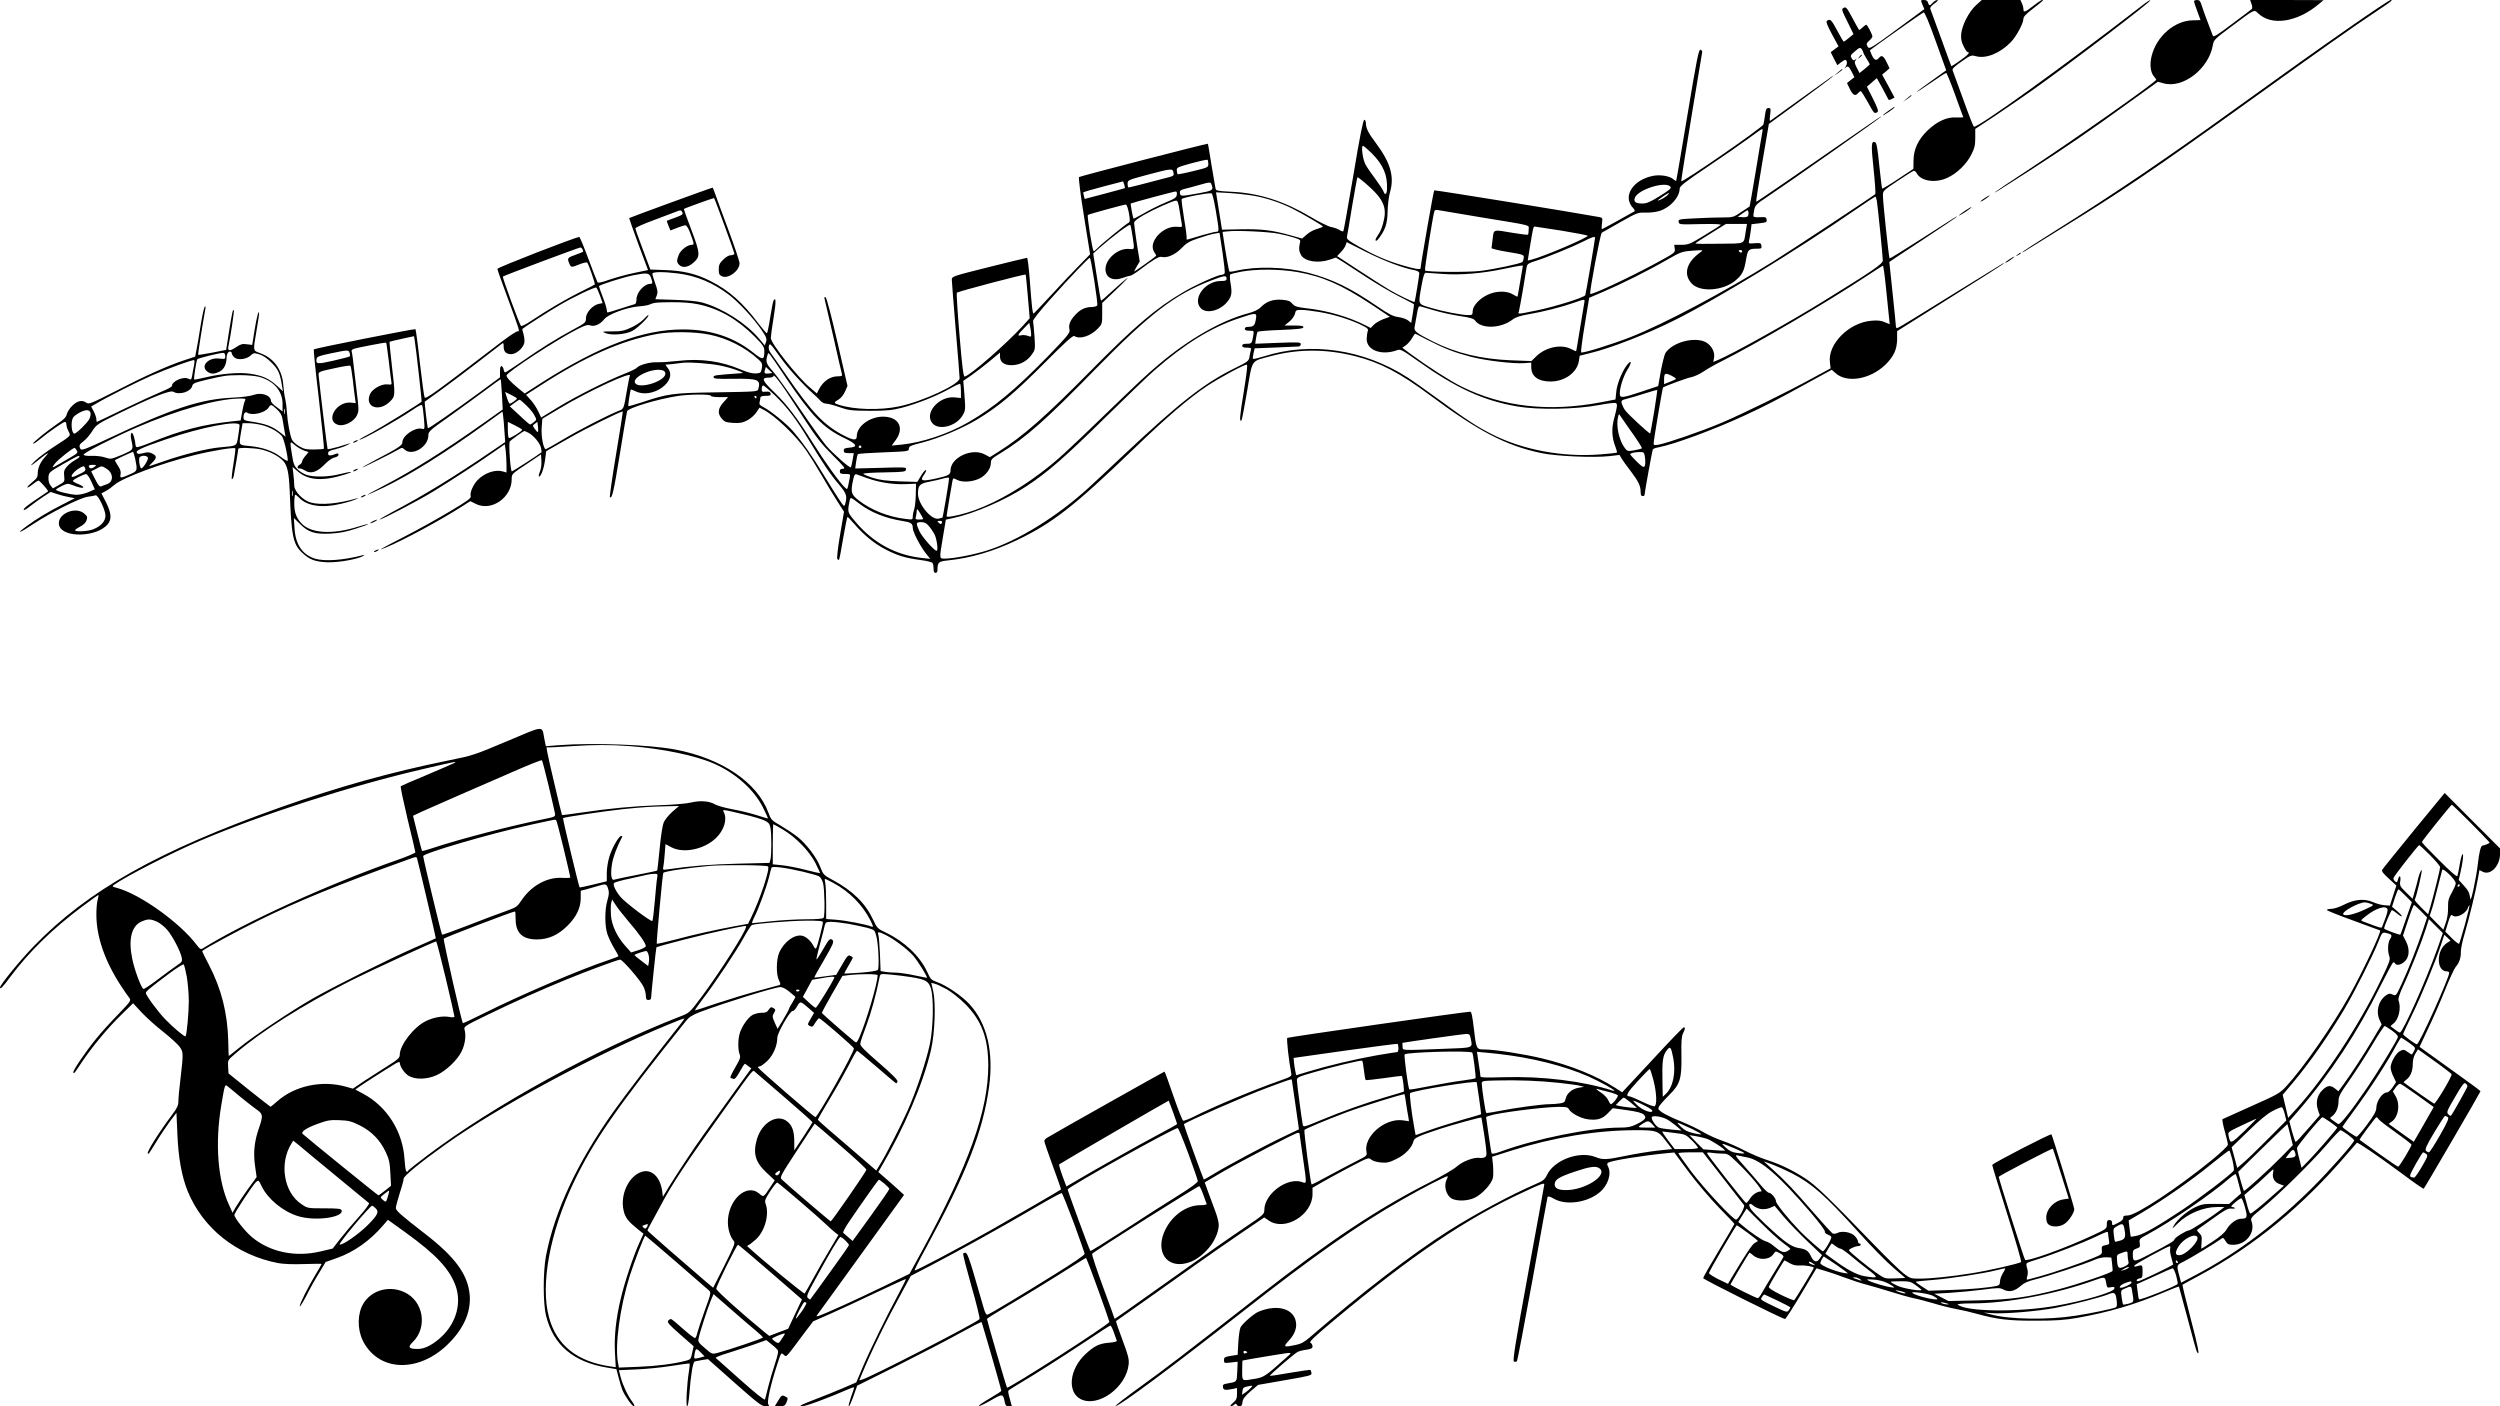 <?xml version="1.0" standalone="no"?>
<!DOCTYPE svg PUBLIC "-//W3C//DTD SVG 20010904//EN"
 "http://www.w3.org/TR/2001/REC-SVG-20010904/DTD/svg10.dtd">
<svg version="1.0" xmlns="http://www.w3.org/2000/svg"
 width="1920pt" height="1080pt" viewBox="0 0 1920 1080"
 preserveAspectRatio="xMidYMid meet">

<g transform="translate(0,1080) scale(0.1,-0.1)"
fill="#000000" stroke="none">
<path d="M14764 10765 l15 -35 -57 -42 c-364 -269 -365 -270 -379 -246 -11 20
-9 26 12 45 14 12 25 27 25 33 0 15 -39 90 -47 90 -4 0 -17 -10 -30 -22 -13
-12 -24 -20 -26 -17 -2 2 -25 43 -51 92 -42 78 -49 86 -66 77 -19 -10 -17 -15
28 -106 l47 -96 -35 -29 c-19 -16 -37 -29 -40 -29 -3 0 -25 38 -50 85 -45 84
-53 92 -78 76 -10 -6 -2 -30 37 -103 l51 -94 -30 -22 -30 -23 25 -50 26 -50
26 21 c14 11 29 20 33 20 18 0 19 -34 3 -54 -10 -12 -11 -15 -3 -8 22 19 28
15 51 -29 l21 -42 -29 -22 -28 -23 22 -46 c24 -48 42 -57 63 -31 7 8 16 15 20
15 5 0 29 -38 55 -85 47 -87 51 -91 73 -76 11 6 3 29 -33 102 l-47 93 38 33
38 33 43 -77 c23 -43 44 -82 46 -87 2 -5 13 -4 25 3 l22 12 -47 88 -48 88 29
24 28 25 -23 47 c-24 49 -38 57 -59 32 -20 -24 -35 -18 -54 21 -9 20 -16 38
-14 39 28 23 402 287 411 290 8 4 39 -69 93 -220 l81 -225 -113 -81 c-63 -44
-114 -83 -114 -85 0 -3 49 29 109 70 60 42 113 76 118 76 4 0 35 -75 68 -167
33 -92 61 -169 63 -172 1 -3 -23 -4 -53 -3 -71 5 -146 -29 -218 -97 -74 -70
-110 -146 -111 -232 l-1 -66 -118 -78 c-64 -43 -119 -76 -122 -73 -2 2 -12 82
-22 177 -12 126 -21 175 -31 178 -31 13 -33 -14 -13 -203 11 -104 17 -192 13
-195 -19 -17 -655 -437 -782 -516 -380 -237 -841 -481 -1095 -581 -148 -58
-373 -128 -382 -118 -3 3 9 99 28 212 l34 207 110 47 c136 58 345 162 490 246
105 60 114 63 195 69 83 6 84 5 60 -12 -108 -76 -134 -169 -68 -240 65 -70
242 -57 337 23 53 45 66 72 81 161 13 77 18 83 88 83 29 0 33 3 30 23 -3 20
-8 22 -52 19 -47 -4 -48 -3 -43 20 3 12 9 46 13 75 l6 51 60 7 c53 6 59 9 56
28 -3 19 -9 21 -49 19 -26 -2 -49 0 -51 5 -3 4 -1 27 4 49 8 38 16 46 96 99
167 111 882 614 882 621 0 3 -42 -24 -92 -59 -524 -363 -864 -597 -870 -597
-3 0 18 135 46 299 l51 299 235 172 c129 95 242 179 250 188 13 14 13 15 0 5
-93 -66 -458 -328 -469 -337 -11 -9 -12 -2 -6 42 6 48 5 52 -13 52 -16 0 -21
-9 -27 -57 -4 -31 -9 -62 -12 -69 -10 -26 -626 -451 -631 -436 -1 5 34 227 78
493 44 266 82 491 83 499 1 8 -5 16 -14 18 -13 2 -28 -73 -99 -500 -46 -277
-85 -505 -87 -507 -1 -2 -11 3 -21 12 -27 25 -99 37 -154 27 -157 -30 -239
-158 -157 -246 11 -12 17 -24 12 -27 -42 -25 -246 -137 -250 -137 -3 0 -3 20
0 44 6 41 5 44 -21 49 -202 37 -1263 209 -1267 205 -6 -5 -105 -575 -105 -599
0 -12 -49 -4 -151 27 -108 32 -204 74 -320 139 -86 49 -98 59 -94 78 3 12 21
119 40 237 20 118 38 216 40 218 2 3 29 -17 60 -44 129 -110 164 -175 146
-271 -12 -61 -26 -98 -52 -135 -26 -36 -15 -53 11 -18 50 66 65 113 67 206 1
51 9 118 19 150 34 119 3 226 -111 378 -57 75 -75 112 -75 152 0 13 -6 24 -12
24 -9 0 -35 -130 -84 -426 -40 -234 -74 -428 -77 -430 -3 -3 -16 1 -29 9 -12
9 -41 19 -63 23 -22 4 -92 38 -155 76 -206 123 -400 185 -608 195 -114 6 -123
7 -127 27 -2 12 -16 93 -31 181 -14 88 -26 161 -27 161 -5 4 -983 -249 -990
-256 -5 -4 12 -140 38 -300 l47 -293 -84 -86 c-47 -47 -143 -149 -214 -226
-71 -77 -132 -141 -135 -143 -9 -4 -15 54 -30 256 -7 94 -17 172 -21 172 -5 0
-136 -32 -293 -71 -283 -71 -285 -72 -285 -98 0 -14 14 -186 30 -381 17 -195
30 -364 30 -376 0 -45 -285 -178 -465 -215 -148 -31 -343 -26 -462 12 -41 13
-41 19 -2 41 17 10 38 35 49 61 l19 43 -78 339 c-46 199 -83 341 -91 343 -8 3
-10 -2 -7 -14 3 -11 33 -140 67 -289 33 -148 63 -278 66 -287 4 -15 -1 -18
-31 -18 -60 0 -114 -38 -147 -103 l-14 -29 -55 47 c-96 82 -299 338 -299 379
0 12 9 81 21 154 20 121 20 166 0 134 -4 -7 -16 -67 -26 -132 -10 -66 -22
-120 -25 -120 -4 0 -32 33 -63 73 -123 164 -228 257 -371 329 -108 55 -208 79
-346 84 l-115 4 -57 152 c-32 84 -58 158 -58 164 0 7 64 35 143 64 78 29 157
59 174 66 30 12 34 11 43 -5 8 -16 2 -22 -53 -42 -34 -12 -63 -23 -65 -25 -2
-1 4 -18 12 -38 l15 -36 51 20 c28 11 57 20 65 20 7 0 22 -24 33 -52 35 -94
35 -98 15 -98 -32 0 -84 -39 -99 -75 -18 -44 -18 -60 2 -79 25 -26 69 -19 108
15 56 49 55 71 -14 253 -33 87 -59 160 -58 161 9 7 230 86 232 84 7 -8 156
-415 156 -427 0 -6 -12 -12 -26 -12 -16 0 -39 -13 -60 -34 -28 -28 -34 -42
-34 -75 0 -34 4 -43 25 -53 48 -22 135 42 135 100 0 15 -39 131 -86 257 -47
127 -93 250 -101 275 -9 25 -17 47 -19 49 -2 3 -628 -226 -642 -234 -1 -1 31
-92 71 -201 l74 -198 -106 -22 c-58 -12 -144 -36 -191 -52 -58 -21 -87 -27
-91 -20 -4 6 -35 87 -70 180 -34 92 -66 168 -70 168 -26 0 -629 -234 -629
-245 0 -6 36 -109 81 -229 87 -235 94 -257 76 -250 -7 2 -58 -31 -114 -73
-531 -406 -592 -450 -602 -435 -4 7 -20 126 -36 264 -15 139 -31 256 -34 260
-5 5 -758 -144 -781 -155 -3 -1 14 -172 39 -380 24 -208 41 -380 39 -383 -3
-3 -37 -6 -75 -6 -59 -1 -77 3 -114 24 -25 15 -50 37 -56 50 -15 32 -34 130
-39 208 -2 36 -8 83 -13 105 -6 22 -12 70 -15 107 -9 120 -73 208 -178 246
-56 20 -55 13 -28 172 11 63 20 122 20 130 -1 41 -19 -24 -35 -127 l-18 -112
-41 5 c-33 5 -48 1 -79 -20 -51 -35 -70 -34 -63 2 18 83 46 275 42 280 -8 7
-12 -10 -37 -164 l-22 -141 -106 -21 c-58 -11 -107 -19 -109 -17 -3 3 32 225
54 345 4 24 3 32 -3 25 -6 -5 -21 -73 -33 -150 -12 -77 -26 -161 -32 -187 l-9
-47 -82 -27 c-126 -41 -312 -125 -532 -239 -181 -92 -203 -101 -220 -89 -33
25 -71 17 -110 -22 -20 -19 -38 -49 -42 -65 -4 -21 -21 -40 -67 -70 -85 -58
-198 -150 -192 -156 3 -3 27 12 53 34 69 57 179 133 192 133 6 0 11 -9 11 -20
0 -12 7 -35 16 -52 19 -37 26 -30 -116 -122 -50 -32 -112 -79 -138 -103 -56
-53 -38 -46 36 14 60 49 78 56 40 16 -37 -40 -58 -86 -58 -127 0 -29 -7 -41
-40 -67 -22 -18 -40 -36 -40 -42 0 -5 18 5 39 22 21 17 43 31 47 30 11 -1 78
-78 73 -83 -2 -1 -35 -24 -74 -50 -87 -58 -120 -85 -112 -92 3 -4 25 9 49 29
24 19 69 51 100 72 l57 37 49 -16 c27 -9 68 -20 93 -24 l44 -8 -92 -47 c-109
-55 -205 -113 -280 -169 -88 -65 -54 -54 52 17 131 87 357 201 419 210 27 3
54 9 60 11 18 7 76 -112 76 -156 0 -42 -33 -80 -92 -104 -37 -16 -129 -22
-141 -10 -3 4 13 16 36 28 27 14 45 31 52 50 8 25 6 31 -18 52 -70 60 -214 -6
-193 -90 25 -100 294 -93 375 10 30 38 26 84 -14 165 l-36 70 32 17 c18 9 49
32 69 49 61 54 366 167 610 227 139 35 307 62 317 53 3 -3 -4 -58 -14 -121
-11 -64 -16 -116 -12 -116 5 0 11 10 14 23 6 29 35 200 35 210 0 11 112 8 172
-4 68 -15 135 -49 172 -88 33 -34 45 -92 51 -231 13 -349 25 -409 97 -476 54
-51 95 -67 185 -72 83 -5 247 24 283 49 12 8 11 9 -5 5 -143 -38 -290 -49
-364 -27 -98 30 -152 109 -159 234 l-5 79 45 -44 c65 -66 116 -82 235 -76 73
4 124 14 196 38 55 17 97 33 95 35 -2 2 -38 -7 -79 -20 -195 -62 -364 -52
-435 27 -39 42 -54 84 -54 153 0 36 4 65 8 65 5 0 17 -9 28 -21 59 -65 178
-83 319 -49 50 11 104 28 120 36 17 8 21 12 10 8 -147 -43 -280 -55 -360 -33
-58 16 -125 86 -125 130 0 19 -3 59 -7 89 l-6 54 42 -36 c80 -69 194 -75 364
-21 74 23 50 25 -38 3 -88 -23 -198 -26 -258 -8 -22 7 -54 26 -71 43 -26 26
-33 44 -43 110 -18 111 -18 111 21 77 19 -16 51 -35 70 -42 l36 -12 -25 -30
c-14 -16 -25 -36 -25 -43 0 -8 -9 -19 -20 -25 -21 -11 -18 -33 3 -28 7 1 24
-6 39 -15 42 -29 93 -14 150 45 28 29 59 51 77 54 18 4 31 13 31 21 0 10 -6
13 -16 9 -48 -19 -64 -18 -64 1 0 16 11 23 53 32 28 7 70 21 92 32 22 11 31
17 20 14 -11 -4 -53 -16 -92 -28 -40 -11 -74 -19 -77 -16 -3 3 -60 470 -69
569 -2 24 2 26 118 51 66 15 123 24 126 20 4 -3 12 -53 19 -111 6 -58 14 -121
17 -140 l5 -36 -39 4 c-112 9 -197 -142 -96 -171 46 -14 122 25 144 73 16 33
16 45 -1 180 -10 80 -21 172 -24 204 -3 33 -9 74 -12 92 -7 36 -20 30 149 64
60 12 110 20 113 18 2 -2 10 -62 19 -133 8 -72 17 -144 20 -161 5 -29 4 -30
-30 -26 -45 5 -118 -36 -134 -77 -41 -98 71 -138 154 -55 42 42 42 44 14 281
-11 96 -19 176 -17 178 2 2 45 12 95 23 l93 20 5 -32 c10 -60 56 -468 53 -471
-17 -17 -314 -200 -385 -238 -51 -27 -93 -50 -93 -53 0 -15 278 140 406 226
54 37 73 46 77 35 3 -7 9 -52 13 -99 7 -84 6 -85 -15 -79 -54 14 -151 -53
-151 -105 0 -22 -31 -43 -205 -134 -60 -32 -106 -58 -102 -58 9 0 222 106 274
136 30 18 32 18 51 1 58 -53 182 21 182 110 0 29 11 39 163 146 89 64 213 154
276 201 63 47 115 85 117 83 1 -1 5 -54 9 -117 l6 -115 -143 -101 c-306 -217
-550 -370 -773 -486 -71 -37 -127 -68 -122 -68 4 0 62 27 130 59 202 98 458
258 759 474 l147 106 5 -32 c3 -18 7 -70 10 -117 l6 -85 -103 -70 c-289 -197
-523 -340 -758 -464 -63 -34 -109 -61 -103 -61 19 0 295 144 414 217 133 81
337 214 461 301 l86 60 7 -51 c3 -29 6 -78 6 -109 l0 -57 -31 9 c-56 16 -140
-13 -191 -67 -34 -35 -61 -98 -53 -123 5 -16 -22 -35 -157 -116 -90 -54 -248
-142 -353 -196 -185 -95 -219 -115 -139 -82 130 54 411 205 577 311 l69 44 44
-22 c120 -58 274 50 274 191 0 40 0 40 113 115 l112 75 3 -49 c2 -28 -3 -65
-12 -85 -8 -20 -11 -36 -6 -36 16 0 39 67 47 134 l8 61 170 97 c134 77 398
208 418 208 2 0 -21 -147 -51 -326 -30 -179 -51 -328 -48 -332 16 -15 28 34
76 328 28 173 53 322 56 331 7 26 238 95 391 118 91 14 253 14 253 1 0 -6 29
-10 66 -10 l66 0 -36 -40 c-43 -48 -47 -86 -12 -126 20 -24 32 -28 87 -32 53
-3 72 1 109 20 25 13 56 41 69 61 l24 36 31 -16 c88 -45 246 -196 328 -313 25
-36 78 -121 118 -190 40 -69 95 -160 122 -202 l50 -78 -30 -177 c-18 -104 -26
-182 -21 -187 5 -5 11 -8 13 -5 3 3 17 78 32 167 15 89 30 162 33 162 3 0 26
-24 51 -53 72 -84 155 -152 238 -195 93 -49 157 -68 271 -83 47 -6 89 -16 93
-23 4 -6 8 -26 8 -43 0 -23 5 -33 15 -33 9 0 15 9 15 23 0 57 8 65 73 72 179
18 354 69 536 156 273 130 441 261 896 699 252 243 424 391 565 485 95 63 284
165 306 165 7 0 -2 -74 -24 -210 -31 -187 -35 -236 -17 -218 3 3 23 104 43
224 43 252 25 226 183 269 209 56 425 56 648 -1 190 -48 342 -127 581 -305
366 -272 577 -382 848 -439 113 -24 402 -37 524 -23 l76 9 17 -29 c9 -15 38
-56 65 -90 62 -82 80 -118 80 -162 0 -24 4 -35 15 -35 8 0 15 3 15 8 1 21 59
343 64 350 3 6 22 13 42 16 121 23 429 137 656 242 168 78 239 114 515 266
l161 88 27 -24 c87 -81 267 -51 386 64 64 63 88 117 89 196 l0 61 410 258
c226 141 410 259 410 262 0 2 -3 2 -7 0 -23 -13 -576 -355 -681 -420 -68 -43
-128 -77 -133 -77 -5 0 -9 8 -9 18 0 9 -11 123 -25 252 -14 129 -25 236 -25
238 0 1 114 77 253 168 138 91 257 171 262 176 15 16 5 10 -265 -164 -134 -86
-246 -155 -248 -153 -6 6 -51 432 -51 480 -1 40 0 40 112 115 61 41 117 76
124 78 6 2 17 -6 23 -18 33 -62 144 -79 237 -35 73 33 147 106 183 178 25 49
30 73 30 128 l0 69 153 101 c83 56 213 145 287 197 280 198 914 681 905 690
-3 3 -31 -15 -63 -40 -587 -455 -1274 -950 -1293 -931 -5 5 -43 101 -83 214
-41 112 -77 211 -80 219 -5 11 15 30 68 67 71 50 76 51 112 41 77 -21 184 23
267 108 42 43 97 145 97 180 0 16 21 38 75 79 41 32 75 59 75 61 0 12 -23 -1
-74 -41 -65 -50 -76 -54 -76 -25 0 10 -5 31 -12 45 l-11 25 -149 0 -148 0 -45
-41 c-54 -50 -106 -151 -113 -219 -3 -37 1 -60 18 -94 12 -25 26 -46 31 -46
23 0 4 -22 -57 -65 -36 -26 -67 -45 -68 -43 -1 1 -37 98 -78 213 -42 116 -79
217 -83 226 -4 10 6 24 32 42 21 15 31 27 22 27 -9 0 -24 -9 -34 -20 -10 -11
-21 -20 -25 -20 -4 0 -10 9 -13 20 -3 14 -14 20 -31 20 -26 0 -26 0 -12 -35z
m-454 -367 c0 -5 11 -26 25 -48 14 -22 25 -42 25 -44 0 -2 -18 -18 -40 -36
l-39 -31 -21 41 c-18 35 -19 44 -8 58 11 15 11 15 -2 5 -13 -10 -18 -8 -29 9
-12 19 -10 24 25 54 35 30 40 31 52 17 6 -9 12 -21 12 -25z m-775 -610 c-3
-13 -25 -147 -50 -298 -25 -151 -47 -275 -48 -276 -1 0 -30 -20 -64 -42 -60
-41 -64 -42 -145 -42 -46 0 -141 -3 -211 -7 -122 -6 -128 -7 -125 -27 3 -21 7
-21 168 -17 107 2 161 0 155 -7 -5 -5 -63 -41 -128 -81 -108 -66 -121 -71
-173 -71 l-56 0 4 -30 c5 -30 2 -32 -153 -116 -208 -112 -485 -241 -496 -231
-8 9 77 463 89 470 7 4 72 41 144 82 126 71 134 74 190 72 33 -1 80 4 106 12
83 24 157 105 158 173 1 19 42 51 213 166 117 78 257 176 312 216 55 41 103
75 108 75 4 1 5 -9 2 -21z m-3000 -165 c89 -89 123 -170 117 -280 -2 -37 -17
-44 -27 -13 -4 12 -33 56 -64 98 -32 42 -66 92 -75 111 -21 40 -34 141 -18
141 5 0 35 -26 67 -57z m-1255 -82 c0 -26 -3 -28 -116 -55 -63 -16 -117 -26
-119 -24 -3 2 -6 15 -7 28 -3 23 4 26 112 56 63 17 118 29 123 27 4 -2 7 -16
7 -32z m-268 -66 c5 -22 1 -26 -31 -35 -217 -57 -307 -80 -313 -80 -5 0 -8 13
-8 28 0 29 1 29 153 70 185 49 193 50 199 17z m-373 -120 c-2 -1 -73 -21 -157
-43 l-152 -40 -6 24 c-4 14 -5 27 -3 28 2 2 72 22 154 44 l150 39 9 -24 c4
-13 6 -26 5 -28z m665 29 c17 -44 10 -49 -96 -68 -140 -25 -142 -25 -146 1 -3
18 4 24 35 32 21 5 70 18 108 29 89 25 92 25 99 6z m3525 -18 c9 -11 -6 -25
-81 -71 -75 -47 -101 -58 -136 -58 -49 0 -67 12 -57 42 20 64 236 133 274 87z
m-3791 -61 c-3 -22 -15 -31 -86 -60 -46 -19 -119 -55 -163 -81 -44 -25 -82
-45 -84 -43 -4 5 -24 113 -21 116 4 4 330 92 344 92 9 1 12 -8 10 -24z m299
-121 c27 -162 27 -164 4 -164 -10 0 -59 -12 -107 -26 -49 -15 -98 -29 -108
-32 -11 -3 -17 -1 -13 4 3 5 -5 74 -19 153 -13 79 -21 147 -19 152 8 12 203
50 230 44 6 -1 20 -60 32 -131z m301 111 c95 -18 199 -53 287 -97 77 -39 235
-131 235 -138 0 -3 -20 -11 -44 -18 -25 -6 -61 -26 -80 -43 l-36 -31 -93 26
c-137 38 -217 48 -377 45 l-145 -3 -16 100 c-8 54 -19 119 -23 143 l-7 44 108
-6 c59 -4 146 -14 191 -22z m3171 9 c-13 -16 -62 -44 -76 -44 -4 0 12 14 37
30 51 34 58 36 39 14z m1605 -46 c8 -50 46 -429 46 -458 0 -27 -77 -79 -459
-315 -271 -167 -693 -402 -805 -449 l-38 -16 6 33 c8 43 -20 95 -64 119 -86
45 -257 -1 -310 -84 -7 -13 -23 -75 -35 -138 l-20 -115 -125 -42 c-153 -51
-170 -53 -170 -15 0 48 28 134 60 185 33 53 32 78 -2 37 -38 -46 -80 -148 -85
-209 l-6 -59 -109 -21 c-402 -77 -759 -36 -1073 120 -94 47 -260 154 -395 253
l-60 45 28 20 c15 11 37 36 47 55 11 20 22 35 25 33 3 -1 46 -23 96 -49 129
-66 204 -95 330 -128 116 -30 324 -55 412 -49 l52 4 0 -35 c0 -70 53 -110 148
-110 109 0 203 68 218 157 l6 41 72 18 c165 39 444 148 661 257 328 164 927
530 1385 846 80 55 148 100 152 101 4 0 9 -15 12 -32z m-5355 -75 c7 -43 14
-89 17 -103 4 -24 3 -25 -35 -22 -109 11 -226 -118 -177 -193 9 -13 16 -26 16
-28 0 -3 -38 -32 -85 -65 -47 -34 -85 -59 -85 -57 0 2 10 20 21 40 l22 37 -22
136 c-11 75 -21 146 -21 158 0 15 20 31 73 62 83 47 224 110 248 111 13 1 19
-16 28 -76z m-389 -20 c10 -58 9 -68 -5 -75 -27 -16 -209 -164 -234 -192 -14
-14 -28 -26 -31 -26 -10 0 -53 271 -45 279 6 6 269 78 291 80 7 1 17 -28 24
-66z m2710 -33 c401 -66 360 -55 360 -94 0 -18 -2 -35 -5 -38 -3 -3 -54 3
-113 13 -158 27 -149 30 -158 -43 -5 -35 -8 -67 -9 -73 0 -5 56 -19 125 -30
122 -20 125 -22 122 -45 -1 -14 -6 -28 -10 -32 -13 -13 -218 -56 -325 -69 -99
-11 -411 -9 -423 4 -5 5 60 419 72 455 3 9 13 12 31 8 16 -3 165 -28 333 -56z
m2042 8 c-5 -5 -25 -8 -43 -6 l-34 3 40 28 c39 27 40 27 43 6 2 -12 -1 -26 -6
-31z m-4724 -153 c16 -106 17 -101 -27 -97 -83 8 -181 -76 -181 -155 0 -66 58
-95 133 -67 23 8 49 16 57 16 8 1 40 20 70 43 105 80 151 107 170 102 42 -11
104 16 153 66 39 41 62 54 133 78 47 16 102 32 123 35 l37 6 23 -151 c12 -82
20 -155 16 -160 -3 -6 -13 -11 -21 -11 -29 0 -203 -78 -297 -134 -210 -123
-375 -264 -709 -602 -346 -351 -523 -506 -709 -623 l-67 -42 -41 22 c-99 51
-261 -26 -261 -124 0 -32 -14 -40 -107 -61 -118 -26 -132 -21 -92 35 11 16 15
29 9 29 -6 0 -23 -21 -38 -46 l-27 -45 -135 4 c-103 4 -152 10 -207 27 -40 13
-73 27 -73 31 0 5 73 10 162 11 151 3 163 4 166 22 4 18 -3 19 -193 13 l-197
-5 7 51 c4 29 10 55 14 59 3 4 93 10 199 14 186 7 192 8 192 28 0 18 13 25
106 48 126 33 296 104 413 173 167 100 290 203 517 431 165 166 224 220 235
213 42 -27 124 -1 180 57 33 34 34 38 34 116 l0 81 110 105 c61 58 97 96 80
85 -16 -12 -67 -56 -113 -98 -46 -43 -84 -76 -86 -74 -2 2 -17 85 -32 183
l-28 179 49 44 c94 83 228 184 235 176 4 -4 12 -44 18 -88z m4710 43 c-18
-109 7 -97 -203 -100 -102 -2 -185 -1 -185 2 1 3 54 38 118 77 l117 73 81 0
81 0 -9 -52z m-1418 1 c107 -18 199 -35 203 -39 13 -11 -338 -161 -434 -185
l-26 -6 19 118 c22 133 24 143 35 143 4 0 96 -14 203 -31z m-2170 -24 c41 -8
96 -22 122 -31 45 -15 48 -17 41 -42 -9 -36 -7 -62 8 -89 27 -51 131 -68 222
-37 l47 16 53 -33 c28 -19 112 -73 186 -121 74 -48 184 -113 245 -144 61 -31
113 -58 115 -60 1 -1 -2 -34 -9 -73 l-12 -71 -24 19 c-13 11 -47 22 -76 26
-41 6 -72 22 -157 80 -212 145 -346 210 -534 260 -176 46 -397 52 -556 15 -24
-6 -46 -8 -49 -6 -5 5 -30 148 -46 258 l-7 47 38 4 c69 9 317 -3 393 -18z
m2430 -31 c0 -13 -70 -429 -75 -441 -6 -17 -234 -89 -377 -118 -149 -30 -142
-29 -133 -7 3 9 17 85 31 167 13 83 27 162 29 176 5 21 16 29 63 43 87 27 292
111 369 150 66 34 93 43 93 30z m-1758 -109 c138 -69 282 -124 371 -140 25 -5
37 -13 37 -24 0 -18 -32 -214 -36 -220 -5 -5 -130 55 -198 96 -34 20 -137 86
-229 146 l-168 110 29 31 c17 17 33 41 37 54 3 12 7 22 8 22 1 0 68 -34 149
-75z m-6018 19 c8 -20 12 -16 -49 -39 -66 -23 -70 -28 -55 -64 15 -37 15 -37
81 -11 29 12 55 17 59 13 11 -13 63 -164 58 -168 -3 -3 -50 -27 -105 -54 -108
-53 -261 -143 -382 -224 -40 -27 -76 -45 -80 -40 -13 14 -144 373 -139 379 7
7 580 222 594 223 7 1 15 -6 18 -15z m8906 -14 c0 -5 -4 -10 -9 -10 -6 0 -13
5 -16 10 -3 6 1 10 9 10 9 0 16 -4 16 -10z m-4976 -225 c15 -97 26 -182 23
-189 -3 -8 -22 -14 -45 -14 -51 -1 -90 -21 -130 -67 -36 -40 -47 -73 -38 -109
5 -21 -16 -47 -156 -192 -261 -268 -421 -401 -623 -518 -154 -89 -354 -155
-513 -171 l-74 -7 31 42 c69 95 23 180 -97 180 -103 0 -202 -74 -202 -150 0
-34 -24 -33 -91 1 -156 78 -250 176 -455 474 -50 72 -100 144 -113 161 -16 22
-20 38 -16 57 7 25 12 19 83 -81 67 -94 170 -207 267 -295 17 -15 38 -36 48
-47 9 -11 28 -20 42 -20 13 0 60 -12 102 -27 72 -25 90 -27 233 -28 129 0 170
4 245 23 113 29 268 90 367 146 42 24 79 41 82 38 3 -3 6 -29 6 -57 l0 -52
-48 5 c-125 12 -241 -129 -167 -203 50 -50 172 -19 222 56 29 44 29 50 19 179
l-8 95 64 44 c34 24 98 73 141 109 l77 64 0 -30 c0 -43 32 -67 89 -67 61 1
117 29 153 79 29 40 29 41 23 141 -4 55 -9 108 -11 117 -3 11 44 71 142 180
157 175 285 308 294 308 4 0 19 -79 34 -175z m3272 -2 c-11 -65 -20 -119 -22
-121 -1 -2 -17 6 -35 17 -47 29 -129 28 -194 -3 -63 -29 -115 -86 -115 -126 0
-27 -3 -30 -32 -30 -54 0 -197 28 -290 56 -102 31 -97 20 -70 174 13 71 21 95
32 95 8 0 67 -4 131 -9 137 -10 301 4 464 38 61 13 119 24 130 25 l21 1 -20
-117z m2808 -50 c9 -93 20 -194 23 -226 l6 -57 -39 16 c-27 12 -57 15 -99 11
-175 -13 -341 -181 -321 -322 l5 -44 -137 -74 c-198 -109 -535 -274 -705 -346
-147 -62 -409 -153 -479 -166 -33 -6 -38 -5 -38 11 0 23 68 426 72 428 19 13
192 76 220 80 20 4 61 23 90 42 29 20 92 56 139 79 277 140 800 447 1114 654
66 44 123 80 126 80 3 1 14 -74 23 -166z m-4522 118 c196 -34 339 -97 573
-251 l139 -93 -50 -18 c-28 -11 -61 -30 -74 -44 l-23 -24 -37 19 c-128 65
-289 113 -444 131 -86 10 -102 15 -121 37 -18 21 -33 26 -81 30 -69 4 -116
-12 -160 -56 -20 -21 -52 -36 -105 -50 -202 -55 -451 -198 -674 -386 -98 -82
-157 -138 -425 -396 -301 -291 -363 -348 -490 -444 -188 -142 -397 -255 -565
-304 -84 -25 -155 -37 -155 -27 0 10 39 244 45 273 5 22 6 22 37 6 40 -21 121
-15 174 13 47 24 84 75 84 117 0 28 8 36 73 75 195 119 349 256 736 652 410
419 603 567 878 673 106 41 123 43 123 17 0 -16 -7 -19 -45 -19 -120 0 -221
-137 -153 -209 42 -45 145 -21 202 47 35 42 40 69 27 142 -6 34 -7 66 -3 70 4
4 43 14 87 22 117 21 292 20 427 -3z m-4756 -11 c144 -18 274 -73 395 -166 72
-55 187 -179 246 -266 39 -57 44 -70 36 -94 l-9 -27 -45 53 c-99 118 -282 234
-434 276 -38 11 -115 18 -211 21 l-151 5 11 29 c9 24 7 41 -12 92 -12 34 -22
68 -22 75 0 15 83 16 196 2z m-207 -31 c15 -42 14 -49 -5 -49 -48 0 -108 -69
-106 -122 0 -16 -5 -31 -11 -33 -7 -2 -55 -17 -108 -34 -52 -17 -98 -31 -102
-31 -4 0 -7 9 -7 19 0 11 -13 55 -30 98 -16 42 -30 81 -30 85 0 9 178 66 260
83 109 22 126 20 139 -16z m2895 -149 l14 -164 -55 -61 c-126 -137 -401 -378
-444 -387 -10 -2 -19 66 -40 317 -15 176 -24 323 -21 327 11 10 527 146 529
139 2 -3 9 -80 17 -171z m-3286 9 l20 -57 -30 -6 c-46 -9 -98 -67 -98 -109 0
-34 -3 -37 -96 -87 -122 -65 -258 -150 -402 -251 -63 -43 -118 -79 -122 -79
-5 0 -10 10 -12 22 -2 12 -9 23 -15 26 -9 2 -13 -10 -13 -41 l0 -45 -164 -121
c-193 -141 -386 -275 -390 -270 -4 6 -27 201 -24 204 2 1 55 39 118 85 63 45
194 144 290 218 96 74 180 139 187 144 8 7 11 1 11 -21 -1 -41 18 -61 57 -61
39 0 90 43 101 84 4 15 1 46 -5 68 -7 22 -11 41 -9 42 24 20 206 136 281 180
116 68 280 146 288 137 3 -3 15 -31 27 -62z m7559 -56 c-3 -16 -17 -104 -33
-198 -15 -93 -28 -171 -29 -172 -1 -2 -19 6 -40 17 -76 39 -194 14 -266 -56
l-38 -37 -158 6 c-228 9 -422 56 -595 143 -129 65 -150 81 -144 112 3 15 11
58 17 95 9 56 14 68 28 64 9 -3 57 -17 106 -31 50 -15 137 -34 195 -43 82 -12
108 -20 119 -35 46 -66 197 -62 288 8 23 18 59 29 120 40 112 19 258 56 348
88 89 31 88 31 82 -1z m-6809 -9 c162 -33 304 -114 440 -251 64 -65 72 -78 72
-111 0 -67 -11 -69 -80 -14 -151 122 -331 182 -545 182 -306 0 -639 -125
-1083 -407 l-132 -85 -53 43 c-58 48 -86 79 -87 95 0 24 387 277 548 358 56
28 76 34 95 27 31 -12 77 8 108 48 30 38 171 90 264 98 33 2 69 8 80 13 40 17
52 18 173 19 76 1 152 -5 200 -15z m4773 -60 c113 -19 228 -55 316 -96 56 -27
64 -34 57 -52 -4 -12 -7 -38 -8 -60 0 -87 116 -129 235 -85 24 9 39 1 155 -81
296 -211 506 -307 769 -352 158 -27 449 -22 624 11 63 12 121 19 129 16 16 -6
14 -24 -13 -125 -19 -72 -16 -143 11 -210 9 -23 14 -43 12 -46 -3 -2 -61 -9
-130 -14 -286 -22 -589 34 -826 153 -117 59 -197 111 -415 271 -100 73 -208
149 -240 169 -336 215 -741 274 -1097 161 -45 -14 -84 -23 -87 -20 -3 3 -1 22
4 43 l9 38 159 6 c88 4 168 7 178 8 9 0 17 8 17 18 0 15 -16 16 -175 10 l-175
-7 6 42 c4 24 9 46 13 50 4 4 84 11 179 14 134 6 172 10 172 21 0 10 -18 13
-72 13 l-73 0 37 30 c21 17 39 43 43 60 6 28 10 30 49 30 23 0 85 -7 137 -16z
m-486 -56 c-8 -48 -18 -58 -57 -58 -18 0 -28 -5 -28 -15 0 -11 11 -15 35 -15
36 0 36 0 30 -37 -10 -60 -12 -63 -50 -63 -24 0 -35 -4 -35 -15 0 -11 11 -15
36 -15 29 0 34 -3 31 -17 -3 -10 -8 -34 -11 -53 -6 -33 -12 -38 -108 -85 -237
-116 -428 -265 -858 -669 -124 -117 -247 -232 -275 -257 -243 -221 -540 -403
-775 -477 -101 -32 -258 -62 -322 -62 -46 0 -45 -7 -16 167 l22 132 54 12
c160 33 405 139 567 246 161 106 295 223 600 523 165 162 336 327 380 365 230
202 435 329 648 400 137 46 141 46 132 -7z m-1726 -110 c1 -26 -1 -27 -26 -17
-15 5 -38 8 -50 4 -33 -8 -29 3 20 53 l42 43 6 -28 c4 -15 7 -40 8 -55z
m-2470 -8 c135 -27 271 -96 372 -187 32 -29 35 -36 30 -70 -6 -35 -9 -38 -44
-41 -27 -2 -63 7 -120 31 -148 63 -304 85 -472 66 -61 -7 -134 -12 -164 -11
-57 3 -142 -20 -161 -43 -6 -7 -48 -28 -93 -45 -134 -53 -373 -173 -512 -258
l-129 -79 -22 47 c-12 26 -38 66 -58 88 l-36 40 107 69 c346 224 624 348 898
398 108 20 294 18 404 -5z m-2764 -141 c4 -11 4 -23 1 -26 -3 -3 -60 -18 -126
-33 -127 -29 -137 -27 -128 17 2 14 26 22 108 39 134 28 137 28 145 3z m-905
-2 c0 -8 9 -22 20 -32 26 -23 93 -15 125 15 21 20 26 21 66 9 29 -9 61 -31 94
-64 51 -51 66 -82 80 -175 l8 -45 -47 43 c-60 55 -113 79 -207 92 -84 12 -218
1 -344 -29 -44 -11 -82 -18 -84 -15 -5 4 17 143 24 155 5 8 171 49 199 49 10
0 16 -9 16 -25 0 -23 -2 -24 -43 -19 -84 12 -150 -55 -97 -98 27 -22 52 -23
96 -2 33 16 54 57 54 106 0 27 11 48 26 48 8 0 14 -6 14 -13z m4258 -192 c191
-285 285 -382 444 -458 99 -47 111 -70 40 -75 -34 -3 -42 -7 -42 -23 0 -15 7
-19 39 -19 l38 0 -9 -52 c-5 -29 -11 -55 -14 -57 -8 -8 -137 106 -190 168 -30
36 -122 165 -204 286 -82 121 -173 248 -203 282 -55 62 -59 75 -41 132 6 19 3
23 142 -184z m-4548 98 c-4 -21 -11 -55 -14 -76 -6 -34 -9 -36 -28 -26 -38 21
-128 -18 -128 -56 0 -6 -37 -26 -82 -44 -46 -19 -175 -78 -287 -132 -112 -55
-206 -99 -207 -99 -2 0 -4 9 -4 20 0 12 -9 38 -20 60 l-20 38 38 22 c83 50
324 171 427 216 127 55 317 124 326 118 4 -2 3 -21 -1 -41z m4039 0 c41 -8 99
-24 130 -36 56 -22 56 -22 21 -24 -191 -14 -200 -15 -200 -29 0 -13 24 -15
153 -13 191 2 210 -6 191 -78 -6 -21 -8 -21 -317 -26 -342 -5 -374 -9 -581
-78 -53 -17 -98 -30 -100 -28 -4 4 14 121 19 127 2 2 17 -4 34 -12 126 -65
327 73 252 174 l-21 29 53 5 c28 3 66 8 82 10 50 6 205 -5 284 -21z m376 -61
c-33 -4 -39 1 -30 28 l7 22 25 -24 25 -23 -27 -3z m-811 22 c9 -3 16 -14 16
-24 0 -56 -193 -119 -230 -75 -38 46 140 128 214 99z m7777 -65 c-3 -3 -25
-13 -48 -22 l-43 -17 0 29 c0 56 6 60 54 37 24 -12 41 -24 37 -27z m-10882 17
c114 -31 181 -108 181 -209 l0 -57 -44 33 c-25 17 -45 39 -45 48 -2 44 -73 68
-134 46 -24 -9 -93 -18 -162 -21 -246 -11 -469 -85 -962 -318 -159 -75 -196
-89 -204 -77 -15 24 -10 37 22 60 17 12 47 46 66 76 34 53 38 56 216 143 252
123 386 176 409 161 44 -27 133 0 144 44 5 21 18 26 112 49 142 33 143 33 252
35 55 0 118 -5 149 -13z m2848 7 c-3 -5 -12 -51 -21 -103 -27 -157 -23 -149
-69 -167 -86 -35 -297 -143 -421 -217 -70 -42 -131 -76 -134 -76 -18 0 -37 99
-32 165 l5 69 130 78 c227 136 569 294 542 251z m1197 -113 c24 -36 92 -139
151 -230 86 -132 129 -186 211 -267 88 -88 100 -103 79 -103 -18 0 -25 -5 -25
-20 0 -17 7 -20 41 -20 40 0 40 -1 35 -30 -20 -101 -16 -93 -38 -73 -36 32
-153 195 -243 338 -126 201 -202 299 -300 394 -93 89 -101 111 -40 111 21 0
35 5 35 13 0 15 37 -29 94 -113z m-82 -37 c98 -96 162 -180 263 -348 105 -174
163 -260 230 -338 56 -67 63 -87 46 -147 -7 -24 -9 -22 -47 35 -22 33 -76 118
-119 189 -89 147 -164 253 -233 333 -49 57 -173 158 -230 187 -27 14 -33 22
-28 39 3 12 6 28 6 35 0 7 15 12 41 12 33 0 40 3 37 18 -3 13 -12 16 -36 14
-29 -3 -32 -1 -32 22 0 14 5 26 11 26 6 0 47 -35 91 -77z m6752 -124 c-15 -90
-29 -166 -30 -168 -5 -6 -171 147 -193 178 -11 15 -22 38 -26 52 -6 23 -2 26
44 38 28 7 90 25 138 41 48 15 89 27 91 25 1 -1 -10 -76 -24 -166z m-8734 100
c0 -7 -45 -39 -55 -39 -5 0 -16 23 -29 68 l-7 22 45 -22 c25 -12 46 -25 46
-29z m1840 11 c0 -5 -2 -10 -4 -10 -3 0 -8 5 -11 10 -3 6 -1 10 4 10 6 0 11
-4 11 -10z m-3929 -28 c-5 -10 -15 -48 -21 -85 l-12 -66 -56 -6 c-231 -24
-397 -67 -638 -165 -53 -22 -101 -37 -105 -34 -5 3 -9 13 -9 22 0 9 -5 34 -11
56 -15 55 -33 33 -20 -25 17 -74 17 -73 -73 -112 -82 -34 -85 -35 -127 -21
-24 9 -69 14 -103 13 -38 -2 -61 2 -64 9 -4 12 225 130 408 209 302 131 613
219 783 222 53 1 57 -1 48 -17z m2162 -36 c25 -24 53 -58 62 -77 17 -32 17
-33 -5 -51 -12 -10 -25 -18 -29 -18 -4 0 -41 31 -81 70 l-75 69 35 26 c18 14
37 25 41 25 4 0 27 -20 52 -44z m-1917 -29 c27 -25 39 -45 44 -78 4 -24 11
-64 15 -89 l8 -44 -39 31 c-66 52 -114 69 -241 88 -36 6 -43 11 -43 28 0 33
13 48 30 37 38 -24 137 0 162 39 17 28 22 27 64 -12z m61 -34 c-3 -10 -5 -2
-5 17 0 19 2 27 5 18 2 -10 2 -26 0 -35z m-1492 7 c3 -10 -1 -32 -9 -48 -15
-30 -99 -112 -115 -112 -21 0 -29 86 -11 121 13 23 76 58 107 59 13 0 24 -8
28 -20z m11810 -112 c72 -100 109 -158 104 -162 -2 -2 -28 -9 -57 -14 -49 -9
-54 -8 -72 15 -46 59 -71 175 -53 243 6 22 7 23 17 6 6 -10 34 -50 61 -88z
m-8495 -19 c0 -11 -93 -68 -102 -63 -4 3 -8 32 -8 64 l0 60 55 -27 c30 -15 55
-30 55 -34z m122 21 c4 -46 0 -49 -25 -14 -18 25 -18 26 0 39 10 8 19 15 19
15 1 0 4 -18 6 -40z m-2292 14 c0 -8 -5 -46 -11 -84 -13 -79 -3 -73 -143 -86
-92 -8 -273 -53 -418 -103 -65 -23 -120 -41 -122 -41 -3 0 9 14 26 30 34 34
33 50 -5 68 -20 10 -36 10 -63 3 -21 -6 -41 -8 -46 -5 -30 19 12 40 217 110
276 95 565 150 565 108z m173 1 c60 -16 119 -48 151 -83 15 -17 45 -140 46
-189 0 -7 -24 5 -52 27 -61 47 -142 75 -245 85 -82 8 -79 2 -62 106 l12 69 46
0 c26 0 72 -7 104 -15z m2046 -59 c40 -21 88 -79 96 -116 4 -17 5 -33 3 -34
-24 -20 -220 -146 -227 -146 -11 0 -26 214 -16 229 6 10 105 81 113 81 2 0 16
-7 31 -14z m2556 -106 c3 -5 -1 -10 -10 -10 -9 0 -13 5 -10 10 3 6 8 10 10 10
2 0 7 -4 10 -10z m-6025 -30 c9 -17 4 -22 -37 -46 -27 -15 -69 -40 -96 -56
-60 -35 -64 -35 -35 2 23 30 136 120 150 120 4 0 12 -9 18 -20z m449 -67 c17
-86 16 -90 -33 -112 -82 -36 -86 -36 -80 -4 4 20 -2 39 -21 67 -14 21 -24 40
-22 42 5 5 131 63 138 64 3 0 11 -26 18 -57z m11585 49 c12 -19 16 -88 7 -102
-9 -12 -19 -6 -61 35 -27 27 -50 52 -50 56 0 15 96 24 104 11z m-12014 -30 c0
-4 -16 -16 -36 -27 -19 -10 -47 -33 -61 -49 -21 -25 -24 -38 -20 -73 4 -42 4
-43 -41 -68 l-46 -26 -18 23 c-12 15 -17 37 -16 62 3 38 5 40 113 102 112 64
125 70 125 56z m526 -7 c6 -15 -43 -91 -53 -81 -12 12 -20 75 -10 85 16 16 57
13 63 -4z m-411 -70 c-21 -17 -37 -15 -43 3 -2 8 8 12 30 12 31 -1 32 -1 13
-15z m-71 -12 c7 -18 -2 -25 -66 -55 -29 -13 -38 -14 -38 -4 0 14 33 47 65 64
27 15 32 15 39 -5z m163 -2 c54 -33 57 -100 6 -119 -16 -5 -36 -13 -45 -17
-13 -5 -23 6 -47 54 l-31 61 37 19 c47 25 42 25 80 2z m-115 -101 l26 -58 -48
-21 c-27 -12 -68 -21 -91 -21 -45 0 -159 28 -159 39 0 4 20 17 45 29 40 19 48
20 77 8 49 -20 88 -28 88 -18 0 5 -18 16 -40 25 -22 8 -40 19 -40 24 0 10 79
50 100 52 9 0 26 -23 42 -59z m5963 26 c91 -32 195 -48 292 -44 l78 3 -2 -86
c-1 -47 -7 -98 -13 -113 -5 -15 -10 -39 -10 -53 0 -25 -1 -25 -57 -18 -130 15
-263 68 -358 142 -57 44 -63 63 -45 149 9 45 15 55 28 51 10 -3 49 -17 87 -31z
m601 -151 c-14 -81 -26 -149 -28 -150 -2 -1 -15 -5 -29 -8 -55 -14 -158 110
-159 190 0 65 12 79 85 93 37 7 85 18 108 25 23 7 43 9 45 5 2 -4 -8 -74 -22
-155z m-5019 18 c-3 -10 -5 -2 -5 17 0 19 2 27 5 18 2 -10 2 -26 0 -35z m4352
-61 c89 -67 200 -112 331 -133 66 -10 80 -19 80 -54 0 -29 53 -132 96 -189
l38 -48 -65 7 c-202 23 -369 114 -505 273 -68 80 -67 76 -48 170 5 25 7 25 73
-26z m470 -78 c12 -19 21 -37 21 -40 0 -2 -14 -4 -31 -4 -28 0 -31 3 -25 23 3
12 6 30 6 40 0 25 5 21 29 -19z m165 -69 c-5 -12 -10 -13 -20 -4 -19 15 -18
19 6 19 13 0 18 -5 14 -15z m-100 -26 c15 -17 34 -45 42 -61 19 -36 31 -128
17 -128 -18 0 -114 109 -133 152 -27 60 -26 68 14 68 26 0 41 -7 60 -31z"/>
<path d="M14279 10363 c-13 -16 -12 -17 4 -4 9 7 17 15 17 17 0 8 -8 3 -21
-13z"/>
<path d="M4941 8346 c-18 -19 -61 -47 -95 -62 -51 -24 -74 -29 -144 -29 -80 0
-82 -1 -50 -14 45 -18 152 -10 203 17 45 23 144 122 122 122 -2 0 -18 -15 -36
-34z"/>
<path d="M16850 10790 c0 -5 11 -39 25 -76 14 -36 25 -67 25 -68 0 -1 -26 -1
-57 -2 -140 -1 -279 -120 -318 -272 -17 -66 -10 -129 19 -161 9 -10 16 -20 16
-23 0 -17 -640 -467 -989 -696 -130 -85 -240 -159 -246 -165 -15 -15 -2 -7
260 161 273 175 467 308 773 530 l214 154 44 -12 c150 -42 349 113 379 295 6
38 15 47 147 145 173 130 170 128 198 100 102 -102 303 -72 470 70 l35 29
-282 1 -282 0 11 -31 c6 -17 7 -34 2 -38 -5 -5 -73 -56 -152 -115 -119 -90
-143 -104 -148 -89 -4 10 -21 56 -39 103 -18 47 -39 104 -46 128 -10 34 -17
42 -36 42 -12 0 -23 -4 -23 -10z"/>
<path d="M18055 10597 c-272 -189 -444 -312 -890 -633 -533 -385 -927 -652
-1382 -937 -139 -87 -253 -161 -253 -164 0 -3 11 2 25 11 14 9 130 81 258 160
492 303 716 454 1477 1001 528 380 791 565 955 674 126 84 135 91 115 91 -8 0
-146 -92 -305 -203z"/>
<path d="M14115 10244 l-30 -26 33 22 c17 12 32 23 32 26 0 7 -4 5 -35 -22z"/>
<path d="M14645 10044 l-30 -26 33 22 c17 12 32 23 32 26 0 7 -4 5 -35 -22z"/>
<path d="M14503 9949 c-24 -17 -43 -32 -43 -35 0 -3 20 9 45 26 25 17 45 33
45 35 0 7 -2 6 -47 -26z"/>
<path d="M15243 9279 c-35 -22 -46 -37 -15 -20 22 13 58 40 52 41 -3 0 -20
-10 -37 -21z"/>
<path d="M15095 9184 c-51 -34 -69 -52 -29 -29 35 20 82 54 74 55 -3 0 -23
-12 -45 -26z"/>
<path d="M15494 8844 c-18 -14 -18 -15 4 -4 12 6 22 13 22 15 0 8 -5 6 -26
-11z"/>
<path d="M15433 8809 c-35 -22 -46 -37 -15 -20 22 13 58 40 52 41 -3 0 -20
-10 -37 -21z"/>
<path d="M2720 7410 c-8 -5 -10 -10 -5 -10 6 0 17 5 25 10 8 5 11 10 5 10 -5
0 -17 -5 -25 -10z"/>
<path d="M2720 7190 c-8 -5 -10 -10 -5 -10 6 0 17 5 25 10 8 5 11 10 5 10 -5
0 -17 -5 -25 -10z"/>
<path d="M2780 6990 c-8 -5 -10 -10 -5 -10 6 0 17 5 25 10 8 5 11 10 5 10 -5
0 -17 -5 -25 -10z"/>
<path d="M2860 6795 c-14 -8 -20 -14 -15 -14 6 0 21 6 35 14 14 8 21 14 15 14
-5 0 -21 -6 -35 -14z"/>
<path d="M2880 6570 c-8 -5 -10 -10 -5 -10 6 0 17 5 25 10 8 5 11 10 5 10 -5
0 -17 -5 -25 -10z"/>
<path d="M3895 5108 c-253 -107 -265 -111 -455 -149 -438 -89 -842 -202 -1285
-359 -938 -333 -1479 -638 -1895 -1066 -104 -107 -260 -298 -260 -318 0 -18
22 4 77 79 146 195 322 368 551 540 69 52 127 93 129 92 1 -2 -2 -19 -7 -38
-6 -18 -10 -70 -10 -114 1 -198 86 -413 254 -640 14 -19 9 -26 -88 -127 -57
-58 -133 -142 -168 -186 -86 -106 -183 -250 -175 -259 8 -8 3 -14 65 79 79
118 200 264 302 363 l92 90 66 -71 c37 -39 110 -105 164 -147 53 -42 109 -93
125 -113 32 -43 32 -50 9 -249 -9 -71 -16 -148 -16 -171 0 -34 -9 -53 -48
-105 -98 -130 -197 -287 -187 -297 7 -7 4 -10 65 88 28 47 75 116 103 155 l52
69 7 -159 c7 -185 34 -333 80 -445 118 -286 376 -490 696 -551 38 -7 115 -10
197 -7 74 2 135 3 135 1 0 -3 -20 -37 -44 -77 -59 -98 -128 -235 -124 -248 2
-6 25 31 52 83 26 52 70 131 98 175 l49 82 88 31 c132 47 255 135 353 250 l37
43 135 -97 c238 -172 341 -283 387 -416 42 -126 5 -268 -98 -373 -67 -67 -137
-106 -193 -106 -71 0 -81 13 -41 52 117 114 84 316 -63 384 -128 60 -278 7
-330 -116 -36 -89 -26 -204 28 -288 137 -217 441 -205 657 26 108 114 157 236
146 359 -15 157 -112 289 -342 467 -186 144 -225 178 -225 199 0 11 14 62 30
114 17 51 30 101 30 111 0 20 131 127 318 260 410 293 1156 694 1721 926 62
26 115 46 117 44 2 -2 -40 -58 -93 -123 -140 -176 -369 -475 -451 -591 -279
-393 -452 -763 -519 -1109 -23 -122 -23 -363 0 -458 56 -226 209 -357 468
-400 l73 -12 17 -65 c9 -36 22 -78 28 -93 18 -46 75 -127 89 -127 8 0 5 11
-11 33 -36 48 -73 126 -90 189 l-14 55 136 6 c75 3 196 15 269 27 74 12 135
20 138 18 2 -2 0 -29 -5 -60 -16 -96 -25 -268 -14 -268 6 0 13 41 17 93 11
145 27 245 41 251 7 2 33 7 57 11 l45 7 204 -181 c179 -158 208 -181 238 -181
28 0 31 2 22 14 -13 16 16 147 66 301 33 101 31 99 53 80 21 -19 10 -30 162
174 l63 83 125 55 c69 30 228 104 354 164 126 60 231 107 233 106 2 -2 -22
-50 -53 -108 -94 -175 -228 -448 -279 -570 l-49 -116 -100 -43 c-56 -24 -157
-65 -226 -91 -99 -38 -118 -48 -90 -49 29 0 187 58 363 134 20 9 37 13 37 10
0 -4 -11 -37 -25 -75 -13 -38 -21 -69 -16 -69 5 0 21 36 36 79 l28 79 311 155
c171 86 385 197 475 247 90 50 166 89 169 86 5 -5 152 -515 152 -528 0 -3 -41
-30 -91 -59 -51 -29 -87 -55 -80 -57 6 -2 48 18 92 44 88 51 93 51 105 -13 5
-26 11 -33 30 -33 13 0 24 1 24 3 0 2 -7 27 -15 55 -9 29 -14 56 -11 61 3 5
38 28 78 51 125 74 335 208 521 331 97 66 181 119 185 119 4 0 16 -24 26 -52
10 -29 20 -58 23 -64 3 -7 -19 -13 -59 -16 -76 -6 -114 -25 -181 -87 -124
-115 -143 -291 -38 -346 133 -68 351 89 369 267 4 40 -4 71 -48 188 -29 77
-51 142 -49 144 2 1 99 70 214 151 116 82 293 208 395 280 102 72 262 184 357
248 l172 117 37 -25 c123 -83 334 45 334 204 l0 49 78 45 c42 24 139 77 215
117 134 70 139 72 158 54 12 -10 41 -19 74 -22 48 -4 65 0 121 28 66 32 118
87 130 137 6 24 36 38 209 95 99 32 307 89 312 85 1 -2 12 -68 24 -147 19
-131 19 -145 5 -156 -9 -6 -27 -9 -40 -7 -42 8 -130 -24 -177 -65 -24 -22
-116 -75 -204 -120 -403 -204 -772 -449 -1320 -877 -589 -460 -713 -555 -903
-692 -112 -81 -200 -149 -194 -151 21 -7 433 299 962 714 556 436 896 675
1234 868 149 86 347 188 353 182 3 -2 0 -13 -6 -24 -26 -49 -5 -124 40 -148
41 -21 122 -18 174 7 58 27 132 109 141 155 3 19 3 63 0 97 l-7 63 148 47
c322 102 657 157 953 157 162 0 173 -3 231 -79 l51 -66 -114 -12 c-62 -7 -171
-25 -243 -40 -151 -31 -175 -32 -235 -8 -123 47 -314 -24 -369 -138 -18 -37
-30 -46 -88 -71 -184 -79 -461 -228 -667 -358 -288 -183 -665 -473 -1066 -818
-41 -36 -68 -51 -108 -59 -95 -20 -100 -17 -54 33 51 55 67 109 50 162 -30 90
-150 115 -283 60 -37 -16 -120 -88 -138 -120 -6 -12 -14 -64 -17 -116 l-5 -95
-52 -8 c-47 -8 -53 -11 -53 -33 0 -23 2 -24 53 -18 l52 6 -3 -75 c-4 -83 -1
-79 -75 -92 -32 -5 -38 -10 -35 -28 3 -23 17 -26 76 -14 l32 7 0 -44 c0 -37
-5 -48 -31 -70 -17 -14 -24 -26 -17 -26 8 0 20 6 27 13 11 9 14 9 18 0 3 -7
13 -13 23 -13 14 0 20 9 22 31 2 24 17 44 61 83 l59 50 206 36 c192 33 207 37
204 55 -2 11 -6 22 -8 24 -2 2 -72 -8 -156 -22 -83 -15 -153 -25 -155 -23 -5
5 187 170 212 183 11 6 41 14 68 17 37 6 47 11 47 26 0 11 -7 23 -16 28 -12 6
29 45 183 174 594 496 1014 780 1456 984 136 64 157 71 157 57 0 -5 -56 -311
-124 -681 -101 -551 -120 -675 -109 -679 8 -3 18 -2 23 3 4 5 58 288 120 629
61 341 113 625 115 632 3 8 19 4 52 -15 92 -51 252 -28 346 49 66 54 96 145
66 201 -8 16 -8 22 2 29 27 16 265 55 455 73 l52 5 112 -151 c62 -83 166 -205
231 -272 65 -66 119 -123 119 -126 0 -3 -54 -95 -120 -205 -66 -110 -120 -205
-120 -211 0 -10 609 -314 629 -314 5 0 61 87 125 194 l116 195 62 -18 c35 -10
106 -34 158 -54 52 -19 124 -43 160 -52 36 -9 119 -34 185 -54 66 -21 147 -44
180 -51 33 -6 103 -25 155 -40 52 -16 131 -36 176 -44 44 -8 114 -24 155 -36
157 -43 245 -54 454 -53 159 0 225 5 320 22 241 43 442 102 667 197 60 26 110
45 112 43 1 -2 31 -113 67 -247 35 -134 67 -249 71 -255 25 -40 11 33 -48 257
-37 141 -65 258 -63 259 2 2 65 36 139 76 415 225 785 529 1124 926 38 44 72
84 76 88 6 7 151 -92 344 -234 108 -81 167 -121 170 -118 10 10 436 742 436
748 0 3 -73 58 -162 121 -89 63 -194 139 -234 168 l-72 52 67 143 c38 78 96
212 130 297 34 85 71 164 81 175 26 28 41 72 39 114 -1 20 12 84 30 143 36
125 85 325 101 419 l12 67 25 -13 c59 -31 132 44 133 135 l0 44 -213 213 -212
213 -235 -286 c-129 -158 -239 -294 -244 -303 -7 -12 4 -27 49 -68 l59 -54
-25 -77 -25 -77 -43 3 c-24 2 -63 13 -88 24 -64 28 -139 22 -221 -20 -35 -18
-78 -32 -97 -32 -19 0 -35 -4 -35 -9 0 -4 91 -41 203 -81 111 -41 204 -75 206
-76 11 -9 -132 -313 -232 -493 -127 -230 -358 -563 -489 -704 -50 -54 -65 -62
-267 -152 -118 -53 -217 -98 -222 -100 -4 -3 3 -45 17 -93 13 -48 24 -94 24
-103 0 -10 -53 -60 -117 -113 -268 -219 -589 -431 -653 -431 -27 0 -35 -4 -34
-18 1 -11 -12 -25 -37 -37 -47 -25 -49 -25 -49 0 0 13 -7 20 -20 20 -16 0 -20
-7 -20 -34 0 -32 -2 -34 -107 -83 -214 -100 -506 -205 -521 -188 -8 9 -202
622 -202 637 0 7 410 221 415 216 2 -1 30 -88 63 -193 l60 -190 -39 -6 c-73
-10 -134 -74 -134 -140 0 -29 6 -45 20 -55 27 -20 85 -17 119 6 33 21 76 85
76 114 0 15 -168 565 -175 574 -7 8 -455 -224 -455 -235 0 -7 52 -176 115
-376 63 -199 111 -365 107 -369 -12 -12 -253 -67 -382 -87 -156 -25 -311 -41
-400 -41 -65 0 -71 2 -122 41 -29 23 -127 118 -218 212 -367 380 -455 464
-535 516 -98 64 -196 111 -300 144 -44 14 -118 46 -165 70 -47 25 -123 59
-170 75 -47 16 -113 46 -147 66 -33 21 -109 57 -167 81 -59 23 -125 55 -147
69 -35 24 -38 29 -28 48 7 12 40 50 74 84 88 86 101 127 98 308 -2 107 1 147
12 169 17 35 19 47 6 47 -6 0 -114 -112 -241 -250 l-232 -249 -56 36 c-146 93
-337 170 -557 224 -137 33 -364 69 -443 69 -63 0 -64 2 -81 145 -13 110 -20
145 -30 145 -26 2 -1398 -195 -1405 -201 -7 -6 12 -179 30 -270 5 -25 1 -27
-88 -59 -205 -72 -505 -198 -660 -276 -38 -19 -75 -33 -82 -31 -6 3 -40 89
-75 191 -35 102 -65 186 -68 186 -4 0 -856 -479 -900 -507 -13 -7 -23 -19 -23
-26 0 -8 29 -93 65 -191 36 -98 65 -180 63 -181 -7 -7 -370 -217 -543 -315
-263 -148 -575 -313 -581 -307 -3 2 34 76 82 163 316 581 444 907 490 1249 36
267 -16 486 -150 632 -56 62 -176 144 -248 170 -46 16 -52 22 -77 78 -55 120
-173 233 -315 301 -67 32 -71 36 -101 101 -59 126 -155 221 -309 304 -70 38
-74 42 -95 97 -26 72 -106 178 -174 233 -29 23 -86 61 -128 86 -73 42 -78 47
-98 102 -85 232 -358 417 -718 485 -198 37 -629 53 -890 33 l-101 -8 -12 58
c-19 102 6 104 -285 -19z m940 -38 c251 -19 506 -72 649 -135 166 -73 307
-200 375 -335 23 -46 40 -84 39 -85 -2 -2 -41 10 -88 25 -47 15 -130 35 -185
45 -54 10 -113 26 -130 36 -47 27 -113 33 -186 16 -37 -9 -139 -18 -244 -21
-197 -7 -382 -24 -603 -57 -79 -12 -144 -20 -146 -18 -4 6 -106 440 -113 482
l-6 37 49 1 c27 1 96 5 154 9 165 11 284 11 435 0z m-621 -307 c25 -105 47
-202 49 -214 2 -20 -5 -23 -68 -36 -274 -55 -657 -155 -875 -227 -41 -14 -76
-23 -79 -21 -2 3 -18 64 -36 137 l-33 133 66 31 c37 17 162 72 277 122 116 50
307 133 425 185 118 52 218 92 222 88 3 -3 27 -92 52 -198z m-725 177 c-9 -5
-104 -46 -210 -91 -107 -44 -197 -84 -201 -87 -4 -4 20 -117 52 -252 33 -135
60 -250 60 -256 0 -5 -62 -32 -137 -58 -525 -184 -1166 -475 -1496 -680 -15
-9 -22 -5 -44 24 -128 172 -436 392 -612 440 -41 11 -42 12 -23 26 97 68 438
242 654 335 477 204 1159 423 1723 554 244 57 259 60 234 45z m15488 -462 c79
-79 143 -146 143 -149 0 -6 -32 -19 -54 -23 -14 -2 -26 -50 -36 -140 -11 -100
-53 -298 -57 -271 -9 52 -15 64 -51 104 l-39 43 12 52 c19 82 27 146 18 146
-5 0 -15 -34 -22 -77 -7 -42 -15 -83 -18 -90 -4 -10 -49 29 -139 119 -74 73
-134 136 -134 141 0 8 223 286 230 287 3 0 69 -64 147 -142z m-13813 88 c-27
-24 -58 -61 -67 -83 -9 -22 -22 -105 -31 -202 -9 -90 -17 -166 -19 -167 -1 -2
-74 -17 -160 -34 -87 -17 -164 -33 -171 -36 -22 -8 -28 44 -16 120 9 55 35
125 78 209 2 4 -1 7 -7 7 -18 0 -70 -90 -91 -159 -11 -35 -20 -91 -20 -126 l0
-63 -102 -25 c-57 -14 -104 -24 -107 -22 -5 6 -131 528 -127 532 6 7 325 54
454 68 165 17 218 20 347 23 l90 2 -51 -44z m555 -22 c57 -13 123 -33 147 -43
36 -17 44 -25 51 -58 9 -46 9 -208 0 -244 l-7 -26 -242 -6 c-210 -5 -365 -18
-536 -43 -41 -6 -43 -5 -38 17 3 13 8 58 11 100 l6 76 47 -25 c93 -48 250 -15
340 71 63 60 89 146 61 199 -12 23 -17 24 160 -18z m-1390 -262 c28 -117 51
-216 51 -220 0 -5 -28 -6 -62 -4 -116 7 -237 -60 -311 -170 -35 -53 -40 -56
-129 -88 -51 -18 -180 -66 -286 -108 -106 -41 -194 -73 -197 -70 -6 5 -145
585 -145 603 0 22 512 172 818 239 204 45 196 43 203 37 4 -3 30 -102 58 -219z
m1685 146 c98 -58 202 -165 249 -257 20 -41 36 -75 35 -77 -2 -1 -52 10 -113
26 -60 16 -141 31 -180 35 l-70 7 0 154 c0 85 2 154 4 154 3 0 37 -19 75 -42z
m12648 -195 c43 -43 78 -84 78 -93 0 -17 -49 -216 -75 -304 l-17 -58 -54 53
c-29 29 -51 55 -49 59 13 21 62 231 53 228 -6 -2 -17 -29 -25 -58 -7 -30 -20
-79 -29 -109 l-15 -54 -50 49 c-47 46 -50 52 -45 87 7 42 -8 51 -18 11 -6 -22
-9 -24 -22 -13 -8 7 -14 18 -12 26 3 14 190 253 198 253 2 0 40 -35 82 -77z
m-15458 -30 c11 -36 145 -607 143 -609 -1 -1 -72 -33 -157 -70 -203 -89 -632
-303 -790 -394 -164 -94 -442 -280 -553 -369 -48 -39 -89 -71 -90 -71 -1 0 -3
50 -4 111 -5 216 -52 403 -148 588 -30 57 -54 106 -52 107 16 17 275 157 432
234 299 148 616 277 1130 462 87 32 83 31 89 11z m2694 -57 c19 -12 -59 -249
-131 -396 l-22 -45 -95 -17 c-157 -29 -327 -67 -468 -105 -73 -19 -135 -33
-138 -31 -4 5 43 524 50 544 4 11 174 37 356 54 105 9 430 7 448 -4z m270 -41
c57 -14 112 -29 122 -35 11 -6 25 -29 31 -53 12 -45 16 -248 4 -266 -4 -7 -53
-11 -133 -11 -70 0 -190 -7 -267 -15 -77 -8 -143 -15 -148 -15 -4 0 3 21 17
48 33 66 91 224 111 302 9 36 17 70 20 76 4 14 106 1 243 -31z m12692 -88 c0
-11 -14 -43 -30 -72 -25 -44 -30 -63 -29 -116 1 -40 -6 -84 -18 -117 l-18 -52
-53 53 -52 53 13 40 c8 21 29 98 46 169 18 72 35 136 37 144 6 20 104 -77 104
-102z m-13813 41 c-4 -18 -11 -98 -18 -178 -7 -80 -15 -148 -19 -153 -8 -10
-207 140 -244 184 -38 45 -62 97 -50 108 5 5 61 21 124 34 63 14 124 28 135
30 11 3 33 5 49 6 27 1 28 -1 23 -31z m1353 -39 c123 -66 224 -168 285 -288
23 -47 24 -53 8 -47 -40 16 -193 46 -268 52 l-80 6 0 122 c0 66 -3 136 -7 154
-4 17 -5 32 -2 32 4 0 32 -14 64 -31z m-1730 -43 c9 -28 8 -46 -5 -90 -22 -74
-21 -197 0 -261 10 -27 32 -75 51 -106 19 -31 34 -59 34 -62 0 -3 -30 -15 -67
-27 -219 -72 -681 -269 -974 -416 -83 -41 -152 -74 -154 -72 -10 11 -153 643
-147 649 12 11 530 209 547 209 3 0 5 -26 5 -57 0 -109 52 -158 165 -158 88 1
160 33 233 105 68 67 102 138 102 212 l0 57 43 11 c23 6 62 18 87 25 64 19 67
19 80 -19z m14220 24 c0 -5 -5 -10 -11 -10 -5 0 -7 5 -4 10 3 6 8 10 11 10 2
0 4 -4 4 -10z m-416 -79 l49 -50 -43 -123 c-23 -68 -44 -125 -45 -126 -5 -5
-125 40 -125 47 0 16 53 141 60 141 5 0 23 -12 40 -26 17 -15 33 -24 36 -21 3
2 -13 20 -35 39 l-40 34 21 67 c12 37 25 67 28 67 3 0 28 -22 54 -49z m-13644
-201 c77 -89 130 -165 130 -186 0 -7 -25 -21 -56 -31 l-57 -18 -41 46 c-67 74
-108 161 -114 240 -2 37 -2 80 2 94 l7 27 28 -43 c15 -24 61 -82 101 -129z
m13377 139 c28 -10 27 -11 -47 -45 -81 -38 -153 -53 -164 -36 -12 20 115 90
166 92 9 0 29 -5 45 -11z m386 -57 l47 -48 -31 -94 c-42 -126 -112 -304 -165
-418 -42 -91 -43 -92 -69 -80 -22 10 -30 8 -53 -8 -57 -42 -77 -124 -46 -189
l15 -33 -67 -113 c-71 -119 -161 -258 -226 -347 l-39 -53 -26 21 c-36 28 -60
25 -98 -13 -40 -40 -52 -95 -33 -152 l14 -40 -89 -102 c-49 -57 -92 -103 -96
-103 -4 0 -16 36 -28 79 l-21 80 74 85 c242 282 451 600 626 954 50 100 94
182 99 182 4 0 11 -4 14 -10 10 -17 43 -11 70 13 39 33 44 97 13 157 l-23 45
39 118 c21 64 42 117 45 117 4 0 28 -22 54 -48z m338 -101 c-22 -78 -42 -145
-45 -149 -4 -3 -29 16 -56 43 l-50 50 21 69 c15 50 24 65 32 57 28 -28 107 11
122 60 4 11 9 19 11 16 2 -2 -14 -68 -35 -146z m-595 116 c3 -8 -4 -36 -14
-63 -10 -27 -22 -57 -25 -66 -7 -19 3 -22 -146 34 -23 8 -23 9 20 43 77 61
152 84 165 52z m-17130 -96 c22 -10 57 -38 78 -62 41 -48 103 -166 112 -215 5
-27 2 -33 -38 -59 -23 -15 -89 -64 -146 -107 -56 -43 -106 -76 -111 -73 -18
10 -70 152 -86 234 -30 147 -5 248 69 282 51 23 71 23 122 0z m17511 -212
c-85 -239 -264 -639 -286 -639 -7 0 -23 11 -70 47 -3 2 6 11 18 20 42 29 64
121 42 178 -5 13 5 46 34 110 52 109 144 343 176 443 l23 73 54 -54 53 -53
-44 -125z m-12397 208 c0 -19 -41 -179 -50 -196 -6 -11 -11 -7 -23 15 -19 37
-55 70 -85 77 -59 14 -141 -45 -178 -130 -23 -53 -24 -168 -2 -211 12 -24 14
-34 5 -37 -7 -2 -79 -22 -162 -44 -82 -22 -224 -65 -315 -95 -91 -31 -168 -56
-172 -56 -4 0 21 37 56 83 93 120 265 378 320 480 27 49 54 90 60 93 31 11
287 32 409 33 107 1 137 -2 137 -12z m196 -12 c49 -9 114 -23 146 -31 55 -16
56 -17 68 -63 16 -57 24 -242 12 -259 -5 -8 -53 -16 -132 -22 -69 -5 -125 -8
-126 -7 -1 1 13 28 32 60 19 32 34 60 34 62 0 2 -8 9 -19 14 -16 9 -24 1 -64
-68 l-45 -78 -83 -11 c-45 -7 -84 -11 -85 -9 -2 1 32 63 76 137 65 112 76 137
65 149 -18 19 -29 9 -66 -57 -18 -31 -39 -66 -47 -77 -14 -19 -14 -19 -9 5 2
14 16 68 30 120 14 52 28 107 31 123 6 24 11 27 50 27 24 0 83 -7 132 -15z
m-786 -22 c-1 -35 -199 -346 -343 -540 -91 -121 -92 -122 -162 -149 -646 -251
-1428 -680 -1942 -1067 -78 -59 -145 -112 -148 -117 -15 -25 -22 -3 -28 83
-12 215 -134 409 -318 507 l-60 32 23 17 c22 17 206 135 281 180 22 14 37 18
37 11 0 -29 35 -82 68 -102 51 -31 141 -29 216 5 72 33 159 116 191 182 26 53
36 120 23 166 -7 25 -3 28 180 117 208 101 399 186 601 269 166 68 396 153
414 153 18 0 158 -162 179 -208 10 -20 18 -52 18 -69 0 -26 4 -33 20 -33 11 0
20 6 20 13 2 40 38 388 41 391 12 10 372 102 511 131 186 39 178 37 178 28z
m1073 -64 c68 -35 161 -105 209 -157 36 -41 118 -172 106 -172 -2 0 -46 9 -98
20 -52 11 -115 20 -140 20 -25 0 -61 3 -81 6 l-36 6 -5 132 c-3 72 -9 139 -13
149 -10 23 6 22 58 -4z m11560 2 c6 -6 3 -19 -7 -32 -18 -26 -21 -94 -6 -134
9 -23 1 -46 -59 -170 -172 -359 -438 -763 -663 -1010 l-55 -60 -21 89 -21 88
73 86 c136 162 277 364 401 572 78 132 219 411 261 518 28 71 30 73 59 67 16
-3 33 -9 38 -14z m430 -63 c-39 -25 -63 -75 -63 -130 0 -53 24 -88 60 -88 11
0 20 -5 20 -11 0 -38 -230 -549 -248 -549 -13 0 -107 69 -106 78 0 4 32 73 71
153 71 145 180 411 223 542 l22 68 24 -22 24 -23 -27 -18z m-15370 -270 c37
-156 67 -288 67 -294 0 -8 -13 -9 -40 -4 -50 9 -120 -3 -179 -32 -93 -45 -201
-184 -201 -260 0 -22 -14 -35 -92 -84 -51 -32 -132 -84 -181 -116 l-87 -59
-53 15 c-184 52 -393 8 -529 -113 -25 -22 -48 -41 -50 -41 -2 0 -76 58 -164
128 l-159 128 -3 51 c-3 51 -3 51 53 99 200 173 524 378 888 562 157 79 639
300 657 302 3 0 36 -127 73 -282z m1558 178 c5 -16 5 -41 2 -57 l-5 -28 -54
41 c-30 22 -53 42 -51 44 8 8 83 32 91 30 6 -1 13 -15 17 -30z m-3546 -170 c8
-49 15 -132 15 -185 0 -90 -16 -260 -25 -270 -7 -6 -93 66 -154 129 -57 58
-151 186 -151 204 0 12 31 38 179 149 57 43 108 74 112 70 4 -4 15 -48 24 -97z
m5305 14 c0 -60 -84 -345 -139 -474 -19 -43 -23 -47 -38 -35 -46 36 -248 213
-251 219 -1 4 34 69 78 146 l80 139 48 6 c83 10 222 10 222 -1z m262 -15 c108
-18 129 -31 147 -85 23 -74 19 -302 -8 -430 -29 -135 -105 -363 -171 -510 -52
-118 -174 -356 -217 -422 l-23 -38 -224 193 c-124 105 -225 194 -225 197 -1 3
41 77 93 163 52 86 118 204 148 262 29 58 56 105 60 105 4 0 72 -56 152 -125
79 -69 146 -125 149 -125 3 0 7 7 10 14 4 10 -43 57 -141 142 -109 94 -147
132 -145 148 0 12 22 75 47 141 37 99 75 238 102 374 5 23 6 23 87 16 45 -4
116 -13 159 -20z m-594 -3 c-18 -43 -135 -232 -143 -232 -5 0 -30 19 -54 42
l-45 42 36 66 35 65 64 11 c79 15 112 16 107 6z m862 -89 c37 -21 98 -69 141
-112 128 -128 178 -262 179 -473 0 -346 -149 -763 -510 -1427 l-95 -174 -200
-97 c-199 -97 -449 -210 -495 -225 -20 -7 -23 -5 -14 6 6 8 159 218 339 468
l328 454 -39 36 c-21 20 -66 59 -99 88 l-60 52 18 30 c183 311 328 651 388
911 29 127 37 358 16 448 l-15 64 27 -7 c14 -3 55 -23 91 -42z m-1208 -19 c23
-20 44 -38 46 -39 2 -2 -8 -21 -22 -44 -14 -22 -26 -44 -26 -48 0 -5 -20 -41
-44 -82 l-44 -73 -22 48 c-19 45 -20 51 -6 74 14 24 13 27 -4 38 -17 10 -22 8
-36 -12 -12 -19 -24 -25 -53 -24 -21 0 -52 -7 -70 -16 -36 -19 -86 -91 -101
-146 -13 -46 -13 -122 0 -156 9 -23 5 -36 -30 -96 -37 -64 -47 -88 -36 -88 2
0 11 -3 19 -6 10 -4 25 13 48 55 19 34 36 61 39 61 3 0 15 -8 27 -18 l23 -17
-123 -170 c-248 -344 -276 -383 -367 -519 -51 -76 -114 -174 -141 -218 l-48
-79 -6 48 c-16 105 -81 166 -154 144 -102 -30 -171 -177 -141 -301 12 -52 34
-80 108 -140 l44 -35 -32 -70 c-47 -104 -114 -305 -143 -430 -37 -156 -51
-290 -44 -416 l6 -109 -42 6 c-256 37 -414 164 -471 379 -67 249 7 649 189
1032 152 319 337 585 862 1240 26 33 49 47 110 71 189 71 568 189 615 191 16
1 42 -12 70 -35z m78 12 c0 -11 -19 -15 -25 -6 -3 5 1 10 9 10 9 0 16 -2 16
-4z m70 -138 l42 -37 -26 -45 c-26 -45 -26 -45 -6 -56 18 -9 23 -6 41 25 12
19 25 35 30 35 11 0 262 -217 267 -231 8 -20 -278 -529 -296 -529 -10 0 -436
369 -440 381 -2 5 4 9 12 9 9 0 36 20 61 44 45 45 75 117 75 178 0 35 100 209
117 203 7 -2 22 14 34 35 25 43 25 43 89 -12z m12162 -174 c34 -25 47 -41 43
-52 -14 -36 -154 -266 -233 -382 -123 -181 -211 -292 -225 -283 -7 4 -24 16
-39 27 -27 19 -27 20 -8 33 30 21 50 67 50 115 0 38 11 58 85 163 46 66 124
186 172 267 48 81 92 148 97 148 4 0 31 -16 58 -36z m-7078 -55 c16 -81 31
-75 -206 -84 -344 -13 -313 -14 -316 18 -2 15 -2 27 0 28 19 5 461 67 484 68
28 1 32 -3 38 -30z m7197 -30 c62 -45 62 -44 49 -70 -7 -13 -14 -26 -16 -27
-1 -2 -16 6 -32 18 -27 20 -33 21 -58 9 -32 -15 -74 -88 -74 -128 0 -14 9 -44
21 -68 l21 -44 -26 -39 c-15 -22 -34 -40 -44 -40 -36 0 -82 -68 -82 -120 0
-23 -18 -56 -70 -126 -38 -52 -75 -94 -81 -94 -11 0 -109 68 -109 76 0 2 38
55 83 116 130 176 264 383 337 521 14 26 28 47 31 47 3 0 26 -14 50 -31z
m-7751 -50 c0 -16 -4 -29 -9 -29 -6 0 -76 -11 -158 -25 -160 -28 -371 -78
-523 -124 l-95 -29 -7 32 c-4 17 -8 47 -10 66 l-3 35 395 56 c217 30 398 54
403 52 4 -2 7 -17 7 -34z m2111 -77 c21 -114 -3 -224 -60 -276 l-21 -19 -2 94
c-4 182 1 222 34 264 26 33 32 25 49 -63z m5879 -45 c52 -38 96 -72 98 -77 6
-15 -123 -230 -134 -226 -9 3 -203 139 -233 163 -3 2 5 10 17 19 33 23 52 67
52 121 0 30 7 60 20 81 l20 33 33 -23 c17 -12 75 -53 127 -91z m-7423 89 c7
-7 30 -192 25 -197 -4 -3 -50 -11 -102 -18 -52 -6 -164 -26 -248 -42 -84 -17
-156 -29 -158 -26 -10 10 -43 262 -36 269 18 18 503 31 519 14z m293 -22 c253
-36 502 -108 668 -194 99 -50 158 -88 118 -76 -231 74 -543 112 -838 103 -134
-4 -178 -3 -178 6 0 7 -6 52 -14 101 l-13 88 76 -7 c42 -3 123 -13 181 -21z
m-1125 -114 c4 -39 10 -72 14 -75 4 -2 68 5 141 15 74 11 135 18 136 17 7 -7
20 -118 15 -121 -3 -2 -64 -20 -136 -41 -154 -45 -330 -107 -506 -180 -125
-52 -129 -53 -134 -32 -8 40 -45 318 -45 341 0 21 12 27 127 60 142 42 365 95
374 90 4 -2 10 -35 14 -74z m2223 -74 c25 -96 29 -194 9 -202 -8 -3 -51 13
-97 36 -46 22 -90 40 -96 40 -33 0 -18 28 62 115 48 52 90 95 94 95 3 0 16
-38 28 -84z m-6665 -140 c114 -98 207 -181 207 -185 -1 -3 -32 -53 -70 -111
l-70 -105 0 68 c0 79 -16 125 -55 155 -76 60 -193 -9 -231 -134 -33 -110 -14
-179 72 -259 l64 -60 -36 -55 c-51 -77 -49 -76 -84 -46 -97 81 -240 -50 -240
-221 0 -54 19 -114 45 -143 13 -15 5 -36 -71 -188 l-87 -172 -56 47 c-140 119
-446 386 -448 392 -1 3 11 29 27 56 16 28 46 84 68 125 88 170 206 347 510
770 228 317 199 283 226 263 12 -10 115 -98 229 -197z m3888 142 c0 -2 13 -88
28 -192 l27 -189 -121 -58 c-134 -63 -433 -223 -539 -288 -37 -23 -69 -41 -71
-39 -6 7 -155 421 -153 424 21 20 468 216 636 278 174 65 191 70 193 64z
m2049 -24 c74 -8 149 -18 165 -23 l30 -8 -42 -7 c-50 -9 -91 -44 -99 -85 -5
-24 -12 -30 -43 -35 -20 -3 -55 -6 -78 -6 -60 0 -261 -27 -381 -51 -57 -11
-106 -19 -108 -16 -6 5 -34 192 -34 223 0 23 3 23 113 26 168 4 327 -2 477
-18z m-629 4 c3 -13 36 -244 34 -245 -1 -2 -64 -20 -141 -42 -76 -22 -189 -57
-251 -79 l-111 -40 -11 61 c-21 114 -38 258 -31 262 36 22 506 98 511 83z
m7609 -31 c0 -8 -113 -211 -127 -226 -2 -3 -11 2 -20 11 -15 15 -11 26 52 133
55 95 70 114 81 104 8 -6 14 -16 14 -22z m-380 -72 l121 -87 -24 -42 c-13 -22
-47 -82 -76 -133 l-53 -92 -67 47 c-37 26 -80 57 -96 69 l-30 22 24 17 c51 37
66 130 30 194 l-22 38 23 32 c12 17 28 29 35 26 8 -2 68 -44 135 -91z m-16720
-12 c47 -38 100 -80 118 -92 52 -36 54 -48 22 -141 -37 -106 -46 -191 -31
-296 l12 -84 -67 -92 c-36 -51 -78 -113 -92 -137 l-26 -45 -27 60 c-87 188
-109 475 -59 769 27 158 27 160 48 142 10 -7 55 -45 102 -84z m10500 42 c36
-9 69 -21 74 -26 9 -8 -38 -69 -53 -69 -4 0 -12 14 -20 31 -7 17 -34 45 -60
61 -25 16 -37 27 -26 25 11 -3 49 -13 85 -22z m-1551 -90 c6 -39 13 -85 17
-103 l5 -33 -49 7 c-139 18 -303 -127 -277 -245 5 -26 1 -29 -79 -69 -47 -24
-142 -74 -212 -112 -70 -39 -129 -68 -131 -67 -8 8 -61 413 -55 419 11 11 166
76 322 135 123 46 441 145 447 139 1 -1 7 -33 12 -71z m1723 9 c23 -20 45 -38
48 -41 5 -6 -101 5 -138 14 l-23 6 27 28 c15 16 31 29 35 29 4 0 27 -16 51
-36z m-3513 -75 c17 -47 31 -88 31 -91 0 -4 -69 -42 -154 -87 -126 -66 -507
-281 -658 -371 l-38 -22 -11 29 c-28 71 -49 137 -44 141 7 7 839 491 841 489
1 -1 15 -41 33 -88z m3630 46 c28 -14 51 -30 51 -35 0 -26 -81 5 -120 46 -34
34 -34 35 -8 25 15 -5 50 -22 77 -36z m-589 -25 c15 -29 90 -69 143 -76 72
-10 113 2 155 46 l38 39 109 -15 c77 -11 116 -21 129 -34 25 -24 13 -40 -57
-75 -41 -20 -66 -25 -127 -25 -221 0 -641 -84 -915 -184 -46 -17 -68 -20 -70
-13 -2 7 -13 72 -23 145 l-19 134 22 8 c59 22 397 66 527 69 67 1 79 -2 88
-19z m5497 -36 l12 -49 -132 -133 c-73 -73 -157 -156 -188 -183 l-57 -49 -21
79 -22 80 127 123 c86 85 145 133 187 155 34 18 66 31 72 29 5 -1 15 -25 22
-52z m-4748 -39 c15 -7 47 -30 72 -50 l43 -37 -79 7 c-44 4 -88 11 -97 16 -25
13 -60 67 -52 80 8 14 74 4 113 -16z m6000 16 c11 -7 0 -35 -60 -140 -41 -72
-79 -131 -85 -131 -6 0 -17 6 -23 13 -8 11 6 43 64 140 42 70 79 127 83 127 4
0 13 -4 21 -9z m-903 -38 c29 -21 54 -40 54 -43 0 -8 -163 -196 -223 -257
l-51 -52 -17 67 c-10 37 -18 75 -18 85 -1 15 183 237 196 237 3 0 29 -17 59
-37z m375 18 c8 -10 67 -55 132 -101 64 -45 117 -86 117 -91 0 -16 -92 -169
-102 -169 -5 0 -73 46 -151 102 -78 56 -143 103 -145 104 -5 3 122 173 129
174 4 0 13 -8 20 -19z m-1035 -88 c-104 -100 -107 -101 -120 -37 -7 30 -7 30
101 81 59 28 110 52 113 52 3 0 -40 -43 -94 -96z m-14473 44 c90 -45 156 -112
199 -204 26 -55 32 -81 36 -163 l5 -97 -45 -36 c-25 -20 -48 -37 -52 -37 -5 0
-540 434 -581 471 -17 16 27 46 115 78 74 27 96 31 167 28 70 -3 92 -8 156
-40z m9927 8 l23 -25 -68 0 c-71 0 -73 2 -28 31 38 24 46 23 73 -6z m306 -36
c35 -17 66 -35 69 -39 2 -4 -24 -1 -58 7 -47 11 -71 23 -97 49 -35 35 -35 35
-7 25 15 -6 57 -25 93 -42z m-6539 -130 c109 -94 198 -176 197 -183 -1 -13
-266 -396 -274 -396 -5 0 -340 286 -374 320 -19 18 -16 23 115 224 73 113 135
206 136 206 2 0 92 -77 200 -171z m11132 86 l20 -80 -87 -89 c-98 -100 -284
-268 -289 -262 -2 2 -13 35 -24 75 l-20 71 188 184 c103 101 189 183 190 183
1 -1 11 -38 22 -82z m-8462 -146 c39 -107 72 -201 72 -210 1 -10 -56 -52 -156
-114 -87 -54 -272 -172 -411 -263 -139 -90 -255 -162 -258 -159 -7 6 -174 460
-174 472 0 18 823 477 845 471 6 -1 42 -90 82 -197z m8906 146 c26 -20 47 -39
47 -43 0 -18 -183 -225 -315 -357 -280 -281 -588 -512 -902 -677 l-112 -59
-10 38 c-27 98 -27 96 26 122 46 22 246 143 288 174 18 14 21 13 37 -14 15
-25 24 -29 60 -29 99 0 172 96 139 182 -8 22 -1 31 82 98 127 104 383 356 497
489 52 61 100 111 105 111 6 0 31 -16 58 -35z m-5173 14 c82 -10 87 -12 133
-57 26 -25 47 -51 47 -57 0 -6 -34 -10 -89 -10 l-89 0 -52 68 c-28 37 -47 67
-43 67 5 0 47 -5 93 -11z m-2880 -3 c0 -2 11 -81 25 -176 32 -222 33 -212 -6
-198 -113 39 -289 -91 -289 -215 0 -32 -7 -38 -157 -139 -87 -58 -309 -213
-493 -345 -415 -295 -500 -355 -500 -351 0 2 -40 114 -90 248 -49 134 -87 247
-82 251 29 28 808 519 822 519 4 0 18 -28 30 -62 13 -35 24 -68 27 -73 2 -7
-17 -11 -49 -11 -104 0 -213 -76 -268 -187 -74 -148 -9 -280 131 -264 66 8
124 40 185 103 56 57 94 138 94 198 0 19 -12 65 -26 102 -14 38 -39 104 -54
146 l-28 77 141 83 c158 91 555 297 575 298 6 0 12 -2 12 -4z m3126 -41 c36
-11 148 -84 141 -92 -2 -1 -40 0 -84 4 l-81 6 -54 54 -53 55 45 -7 c25 -4 63
-13 86 -20z m-10521 -290 c132 -108 244 -201 249 -205 5 -5 -31 -53 -80 -108
-49 -54 -114 -131 -144 -170 l-55 -71 -93 -22 c-194 -46 -387 -6 -526 109 -51
42 -136 148 -136 171 0 16 141 230 167 254 18 15 20 14 42 -32 47 -99 163
-195 280 -231 131 -41 356 -10 334 46 -4 11 -32 14 -133 14 -127 0 -128 0
-176 33 -134 89 -171 312 -76 464 l14 23 47 -38 c25 -22 154 -128 286 -237z
m10740 214 c42 -17 74 -33 71 -36 -3 -3 -27 -2 -55 2 -37 5 -59 15 -88 42 -42
38 -38 38 72 -8z m3820 -88 c9 -39 14 -75 10 -81 -16 -26 -264 -215 -397 -303
-188 -125 -297 -187 -349 -198 -23 -5 -43 -8 -44 -7 -2 2 -6 30 -10 64 l-7 61
99 58 c165 98 381 248 528 368 77 63 143 113 146 111 4 -2 14 -35 24 -73z
m479 63 c13 -33 6 -42 -33 -46 l-38 -3 24 32 c28 37 38 40 47 17z m-4466 -106
c115 -147 225 -288 236 -303 10 -13 -40 -105 -60 -112 -19 -6 -247 239 -347
372 -53 72 -97 133 -97 138 0 4 42 7 94 7 l94 0 80 -102z m71 92 c40 0 48 -5
117 -72 99 -95 200 -218 180 -218 -30 0 -67 -24 -87 -57 -12 -19 -25 -33 -30
-31 -11 4 -299 371 -299 382 0 5 17 6 38 2 20 -3 57 -6 81 -6z m5404 -2 c15
-12 12 -21 -33 -98 -27 -47 -54 -85 -59 -84 -27 3 -31 5 -31 18 0 15 92 176
100 176 4 0 14 -6 23 -12z m-5210 -28 c103 -21 245 -144 481 -420 64 -74 114
-141 111 -148 -2 -7 6 -17 19 -22 13 -5 27 -13 30 -19 7 -11 -51 -111 -64
-111 -8 0 -132 109 -175 154 -88 91 -185 211 -185 229 0 23 -37 67 -56 67 -7
0 -32 24 -56 52 -23 29 -81 95 -127 147 -67 74 -80 93 -60 88 13 -3 50 -11 82
-17z m339 -121 c157 -82 251 -165 514 -455 95 -106 214 -227 265 -270 l92 -79
-78 -3 c-79 -3 -79 -3 -141 40 -79 56 -214 166 -214 176 0 10 50 32 72 32 10
0 18 5 18 10 0 6 -4 10 -10 10 -5 0 -10 6 -10 14 0 8 -10 27 -23 41 -26 31
-100 45 -135 26 -11 -6 -27 -8 -35 -5 -8 3 -73 74 -145 157 -155 179 -222 250
-317 335 l-70 63 68 -25 c37 -14 104 -44 149 -67z m-1478 38 c69 -51 -109
-167 -256 -167 -61 0 -88 14 -88 44 0 36 31 56 152 97 122 41 164 46 192 26z
m5173 -35 c-8 -39 12 -73 51 -86 l33 -12 -73 -64 c-105 -94 -174 -150 -185
-150 -5 0 -17 32 -27 72 l-19 71 54 46 c30 25 79 69 109 98 30 29 57 53 59 53
2 0 1 -13 -2 -28z m-11467 11 c-1 -19 -19 -35 -30 -28 -10 6 -9 11 5 22 22 15
25 16 25 6z m11204 -98 l18 -70 -47 -41 -46 -41 -102 1 c-90 1 -108 -2 -157
-25 -64 -31 -137 -93 -164 -140 -18 -31 -16 -30 28 14 78 77 198 127 304 127
l55 0 -28 -22 c-67 -52 -230 -158 -245 -158 -20 0 -110 -56 -110 -69 0 -11
-45 -38 -194 -115 -118 -62 -126 -62 -126 2 0 28 5 35 29 43 26 9 29 14 24 42
-4 31 -2 34 59 66 183 99 499 316 633 434 22 19 43 32 46 29 3 -4 14 -38 23
-77z m-10401 4 c20 -17 37 -35 37 -40 0 -6 -64 -98 -141 -205 l-141 -195 -32
28 c-17 15 -35 31 -40 35 -5 3 16 42 45 85 111 163 224 322 229 323 3 0 22
-14 43 -31z m-651 -134 c90 -77 181 -158 204 -180 23 -22 53 -49 67 -60 l26
-20 -65 -110 c-37 -60 -93 -159 -126 -220 -33 -60 -64 -114 -68 -119 -6 -6
-314 247 -440 362 -3 3 1 7 9 10 8 3 34 23 57 44 69 64 104 193 74 273 -9 23
-4 35 35 96 25 39 50 69 55 67 5 -2 82 -66 172 -143z m-3163 36 c-14 -47 -15
-47 -41 -24 -19 17 -19 18 14 44 18 15 34 26 36 24 2 -2 -2 -21 -9 -44z m5267
-201 c46 -124 83 -232 84 -240 0 -9 -92 -72 -228 -156 -248 -155 -491 -300
-515 -310 -12 -4 -20 7 -33 53 -9 32 -40 139 -69 238 -36 126 -57 181 -68 183
-8 2 -17 -1 -20 -5 -3 -5 26 -118 64 -252 39 -134 66 -248 62 -252 -33 -33
-830 -443 -901 -464 l-23 -7 16 39 c80 192 189 415 316 646 l64 118 165 86
c207 108 548 297 795 442 104 61 194 110 199 108 5 -2 46 -104 92 -227z m8996
115 c21 -74 17 -85 -31 -85 -35 0 -86 -38 -111 -82 -13 -24 -49 -55 -105 -92
-47 -31 -86 -56 -88 -56 -2 0 -2 22 1 49 4 41 1 52 -18 71 -18 18 -20 24 -9
30 8 5 61 43 119 85 87 63 110 75 137 73 17 -2 29 0 27 4 -3 4 -13 8 -22 8
-12 1 -4 12 23 35 22 19 44 33 49 32 5 -2 18 -34 28 -72z m-3721 -10 c23 -4
49 -1 72 8 l36 16 72 -86 c40 -46 122 -131 182 -188 l110 -104 -17 -26 c-23
-35 -47 -28 -68 17 -20 43 -39 55 -99 64 -30 5 -63 22 -102 52 -71 54 -230
205 -258 243 -26 37 -15 58 15 31 11 -11 37 -23 57 -27z m-10639 8 c32 -28 21
-53 -59 -133 -72 -71 -193 -155 -214 -148 -14 5 233 298 249 298 3 0 14 -7 24
-17z m10811 -268 c31 -22 56 -43 57 -46 0 -3 -11 -11 -24 -18 -27 -15 -50 -6
-104 40 -18 16 -45 32 -60 35 -27 7 -120 70 -179 121 l-33 28 32 52 32 51 111
-111 c62 -62 137 -130 168 -152z m-8723 124 c-10 -17 -14 -18 -27 -8 -13 12
-13 14 4 20 30 12 34 10 23 -12z m11344 -10 c14 -69 9 -85 -31 -97 -20 -6 -38
-10 -40 -8 -2 2 -6 25 -9 52 -5 46 -4 50 23 66 41 24 50 22 57 -13z m-2893
-36 c43 -32 78 -60 79 -63 0 -3 -10 -10 -22 -15 -20 -9 -70 -85 -188 -282
l-19 -33 -73 35 c-40 20 -73 41 -73 48 0 12 206 366 214 367 2 0 39 -26 82
-57z m2769 -5 c0 -7 3 -29 6 -49 6 -34 5 -36 -26 -42 -28 -6 -31 -10 -28 -38
3 -31 1 -33 -67 -61 -93 -39 -303 -111 -401 -138 -43 -12 -87 -24 -96 -26 -15
-4 -16 -1 -8 26 5 19 5 42 -2 61 -6 17 -7 34 -2 38 5 5 50 20 99 35 104 32
325 118 435 170 84 40 90 41 90 24z m-10998 -219 c128 -111 241 -209 252 -219
18 -17 17 -22 -32 -156 -27 -77 -53 -154 -57 -171 -3 -18 -11 -35 -16 -39 -5
-3 -47 29 -93 70 -46 42 -88 76 -93 76 -6 0 -16 -6 -22 -14 -9 -11 10 -32 92
-104 l104 -91 -11 -50 c-9 -47 -13 -52 -46 -61 -96 -25 -229 -42 -366 -47
l-151 -6 -6 33 c-27 131 14 432 90 673 33 104 111 307 119 307 2 0 108 -91
236 -201z m11683 191 c19 -30 -88 -140 -137 -140 -34 0 -36 19 -7 67 37 59
125 104 144 73z m-10383 -27 c15 -15 28 -30 28 -35 0 -4 -48 -74 -107 -155
-119 -166 -184 -256 -190 -262 -2 -3 -10 2 -18 10 -13 12 -6 31 56 143 109
200 183 325 193 326 6 0 23 -12 38 -27z m7605 -43 c14 -11 32 -20 39 -20 7 0
41 -24 75 -52 34 -29 96 -79 137 -110 82 -63 80 -67 -29 -49 -59 10 -134 50
-237 126 l-63 46 22 39 c13 22 25 40 27 40 2 0 15 -9 29 -20z m-8180 -200
l242 -210 -53 -112 -53 -113 -72 -27 -73 -28 -34 27 c-179 147 -373 321 -373
335 -1 20 156 338 167 338 4 0 116 -95 249 -210z m10750 179 c-3 -11 1 -42 9
-67 7 -26 14 -50 14 -53 0 -7 -254 -129 -269 -129 -21 0 -11 19 12 22 19 3 22
9 22 53 0 51 -2 53 -44 40 -16 -5 -22 -3 -19 5 3 11 249 145 272 149 4 0 6 -8
3 -20z m-2996 -35 c17 -8 28 -21 26 -27 -3 -7 -37 -64 -76 -127 -39 -63 -80
-132 -91 -152 -11 -21 -25 -38 -30 -38 -13 0 -210 98 -210 105 0 4 138 236
145 244 2 1 14 -6 26 -17 44 -42 125 -40 157 4 21 28 16 27 53 8z m2669 -11
c0 -16 3 -38 6 -50 5 -18 0 -25 -30 -40 -44 -20 -53 -13 -57 46 -3 43 -2 45
31 57 49 18 50 17 50 -13z m-2235 -78 c52 -36 91 -65 86 -65 -58 0 -211 58
-211 80 0 9 22 50 27 50 1 0 45 -29 98 -65z m2116 9 c3 -27 5 -52 3 -55 -8
-15 -265 -102 -407 -139 -246 -64 -372 -81 -627 -87 l-226 -5 -54 28 -55 28
120 7 c66 4 179 15 251 24 122 16 133 16 163 0 42 -21 83 -12 130 29 25 23 58
37 111 50 94 23 377 116 450 148 33 15 70 23 95 22 l40 -2 6 -48z m-7788 -197
c48 -133 87 -245 87 -249 0 -19 -775 -516 -786 -505 -5 5 -154 516 -154 527 0
4 60 42 133 85 148 87 384 232 527 323 52 33 97 61 100 61 3 1 45 -108 93
-242z m5311 202 c25 -14 49 -20 78 -18 42 3 108 -8 108 -18 0 -8 -143 -243
-151 -249 -4 -2 -51 17 -104 43 -66 33 -94 52 -90 62 8 21 115 201 120 201 2
0 20 -9 39 -21z m2981 11 c3 -5 1 -10 -4 -10 -6 0 -11 5 -11 10 0 6 2 10 4 10
3 0 8 -4 11 -10z m-2799 -15 c18 -13 18 -14 -4 -8 -12 3 -25 9 -28 14 -8 14
10 11 32 -6z m2419 -34 c-6 -5 -21 -12 -35 -15 l-25 -7 25 15 c28 17 50 21 35
7z m-945 -6 c0 -2 -9 -19 -20 -37 -11 -18 -20 -45 -20 -60 0 -20 -6 -29 -22
-33 -70 -15 -193 -26 -350 -32 l-177 -6 -51 33 c-28 18 -49 34 -47 36 2 2 62
9 133 14 133 11 387 49 484 74 67 17 70 17 70 11z m1313 -52 c8 -32 14 -60 11
-64 -9 -15 -290 -127 -297 -118 -2 2 -7 29 -10 60 l-7 56 133 60 c72 34 137
62 143 62 6 1 18 -25 27 -56z m-2427 -28 c17 -13 16 -14 -16 -3 -43 14 -49 18
-24 18 11 0 29 -7 40 -15z m1889 -26 c7 -39 8 -41 37 -35 24 5 29 3 26 -11 -5
-27 -234 -94 -452 -132 -292 -51 -689 -45 -751 10 -5 5 43 9 111 9 270 0 644
71 944 179 75 27 77 26 85 -20z m-1672 -7 c26 -14 46 -27 44 -29 -12 -11 -207
45 -207 60 0 2 26 2 58 -1 35 -3 75 -14 105 -30z m205 -9 c20 -15 42 -31 47
-36 22 -19 -141 6 -187 30 -27 13 -48 26 -48 28 0 3 34 5 76 5 66 0 80 -3 112
-27z m1662 16 c0 -10 -59 -39 -81 -39 -22 0 -2 24 32 36 44 16 49 16 49 3z m5
-66 c14 -87 15 -82 -26 -95 -22 -6 -41 -9 -43 -7 -3 2 -8 28 -12 57 -7 52 -7
52 27 67 47 20 47 20 54 -22z m-1741 -13 c5 -5 -8 -5 -30 1 -21 6 -41 14 -44
16 -9 10 64 -7 74 -17z m209 -21 c20 -11 37 -22 37 -25 0 -16 -167 23 -193 46
-17 15 121 -4 156 -21z m1412 -30 c5 -37 4 -54 -5 -59 -17 -10 -192 -47 -311
-65 -214 -33 -503 -29 -649 10 l-55 14 63 -4 c96 -7 339 13 486 40 123 23 350
81 406 104 49 20 58 15 65 -40z m-10444 -244 c26 -22 48 -43 48 -47 1 -7 -257
-94 -347 -118 -43 -11 -44 -11 -98 36 -50 43 -55 49 -48 78 9 46 73 242 95
293 l19 44 141 -123 c78 -68 163 -141 190 -163z m7843 235 c52 -25 95 -48 96
-51 0 -3 -6 -13 -13 -23 -12 -16 -19 -14 -103 26 -122 60 -116 55 -101 78 6
11 15 19 18 18 4 -2 50 -23 103 -48z m-7461 -16 c3 -4 -13 -33 -35 -65 -23
-32 -43 -57 -45 -55 -6 6 56 126 65 126 5 0 11 -3 15 -6z m8757 -4 c20 -6 21
-8 5 -8 -11 0 -29 3 -40 8 -25 11 1 11 35 0z m-8926 -242 c-4 -7 -16 -25 -26
-40 -18 -27 -20 -27 -44 -12 -13 9 -24 19 -24 23 0 6 72 37 93 40 5 0 5 -5 1
-11z m-54 -113 c10 -12 7 -31 -18 -108 -17 -50 -40 -130 -52 -177 -11 -47 -23
-91 -25 -98 -3 -8 -75 49 -187 149 -101 89 -187 166 -191 170 -5 4 38 21 95
38 56 18 146 47 198 65 l95 34 36 -29 c20 -15 42 -35 49 -44z m-586 -24 l27
-28 -40 -11 c-44 -11 -44 -10 -35 37 8 38 13 38 48 2z m4196 4 c0 -2 -7 -5
-15 -9 -9 -3 -15 0 -15 9 0 9 6 12 15 9 8 -4 15 -7 15 -9z m297 -43 c-158
-141 -169 -149 -238 -161 -105 -18 -99 -22 -99 64 0 41 1 75 3 76 29 7 330 57
349 58 27 1 27 0 -15 -37z m-267 -227 c-7 -9 -26 -25 -42 -37 l-30 -20 4 28
c2 23 9 30 33 35 47 10 48 10 35 -6z"/>
<path d="M5977 44 l-27 -44 39 0 c31 0 40 5 49 25 16 36 15 40 -11 52 -21 10
-26 7 -50 -33z"/>
</g>
</svg>
